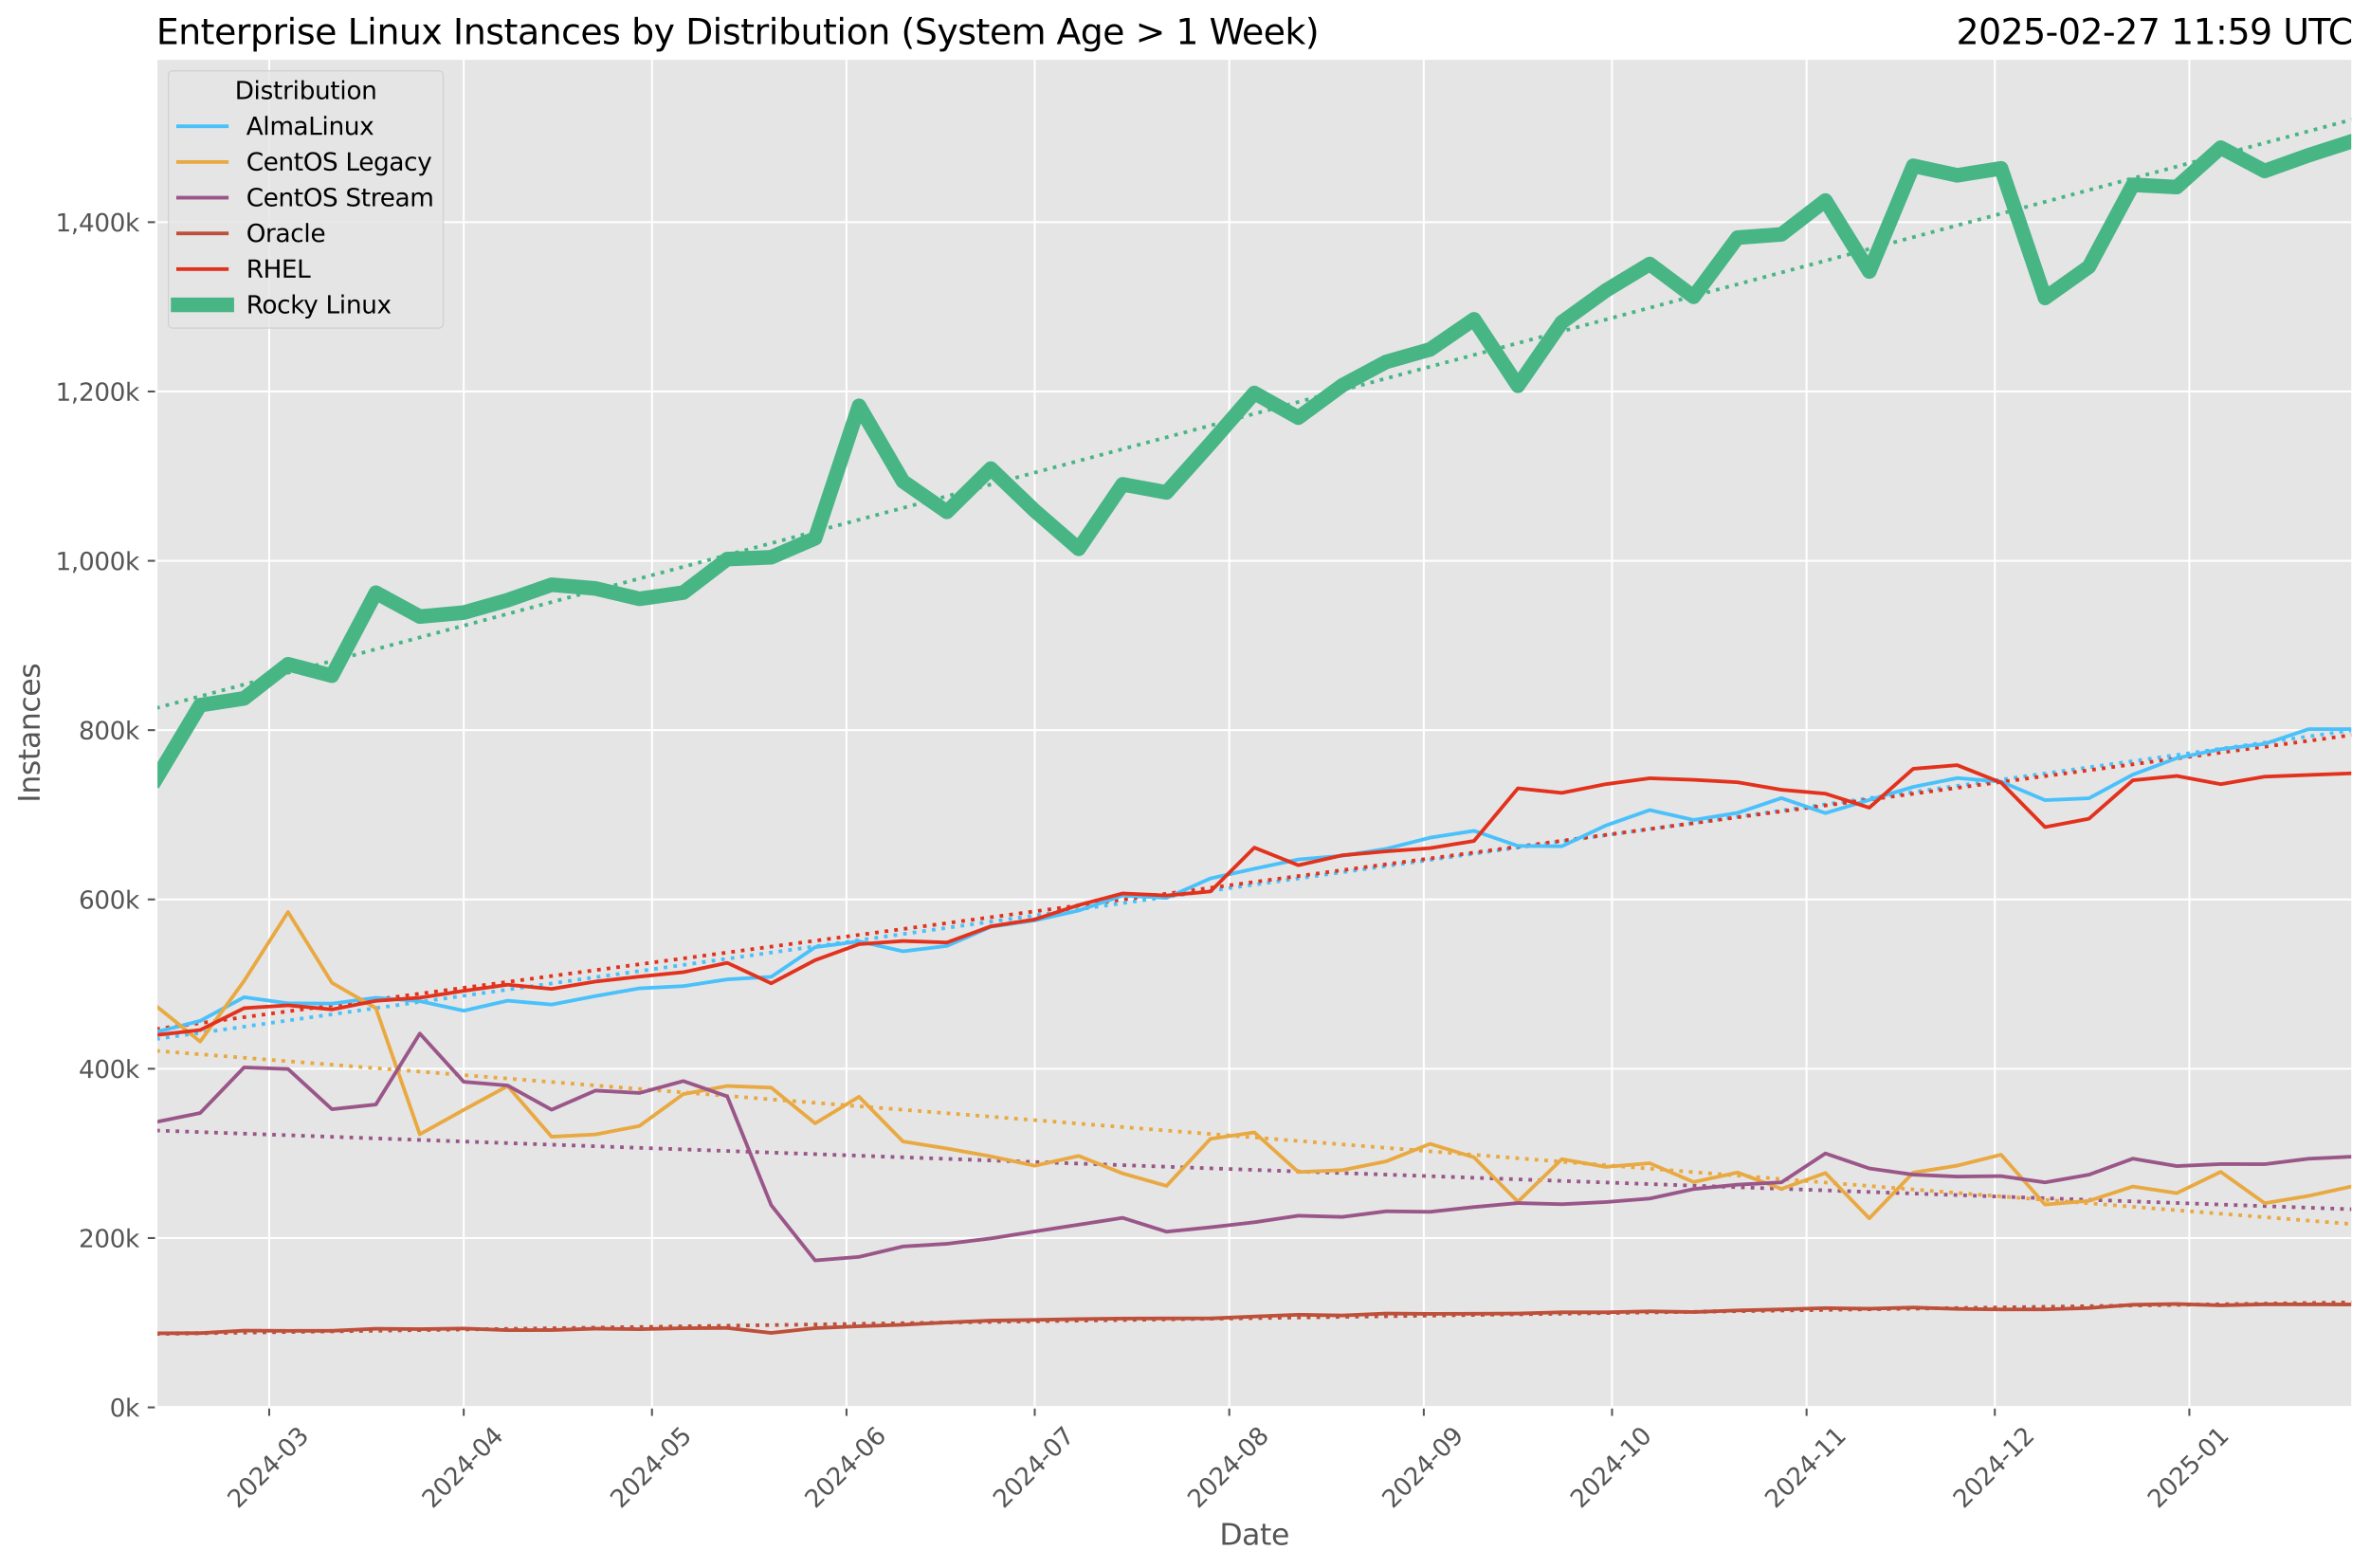 <?xml version="1.0" encoding="utf-8" standalone="no"?>
<!DOCTYPE svg PUBLIC "-//W3C//DTD SVG 1.1//EN"
  "http://www.w3.org/Graphics/SVG/1.1/DTD/svg11.dtd">
<svg xmlns:xlink="http://www.w3.org/1999/xlink" width="974.277pt" height="644.744pt" viewBox="0 0 974.277 644.744" xmlns="http://www.w3.org/2000/svg" version="1.1">
 <defs>
  <style type="text/css">*{stroke-linejoin: round; stroke-linecap: butt}</style>
 </defs>
 <g id="figure_1">
  <g id="patch_1">
   <path d="M 0 644.744 
L 974.277 644.744 
L 974.277 0 
L 0 0 
z
" style="fill: #ffffff"/>
  </g>
  <g id="axes_1">
   <g id="patch_2">
    <path d="M 64.233 578.542 
L 967.077 578.542 
L 967.077 24.142 
L 64.233 24.142 
z
" style="fill: #e5e5e5"/>
   </g>
   <g id="matplotlib.axis_1">
    <g id="xtick_1">
     <g id="line2d_1">
      <path d="M 110.664 578.542 
L 110.664 24.142 
" clip-path="url(#pa00de8a501)" style="fill: none; stroke: #ffffff; stroke-width: 0.8; stroke-linecap: square"/>
     </g>
     <g id="line2d_2">
      <defs>
       <path id="ma9a67db091" d="M 0 0 
L 0 3.5 
" style="stroke: #555555; stroke-width: 0.8"/>
      </defs>
      <g>
       <use xlink:href="#ma9a67db091" x="110.664" y="578.542" style="fill: #555555; stroke: #555555; stroke-width: 0.8"/>
      </g>
     </g>
     <g id="text_1">
      <!-- 2024-03 -->
      <g style="fill: #555555" transform="translate(97.843 620.46) rotate(-45) scale(0.1 -0.1)">
       <defs>
        <path id="DejaVuSans-32" d="M 1228 531 
L 3431 531 
L 3431 0 
L 469 0 
L 469 531 
Q 828 903 1448 1529 
Q 2069 2156 2228 2338 
Q 2531 2678 2651 2914 
Q 2772 3150 2772 3378 
Q 2772 3750 2511 3984 
Q 2250 4219 1831 4219 
Q 1534 4219 1204 4116 
Q 875 4013 500 3803 
L 500 4441 
Q 881 4594 1212 4672 
Q 1544 4750 1819 4750 
Q 2544 4750 2975 4387 
Q 3406 4025 3406 3419 
Q 3406 3131 3298 2873 
Q 3191 2616 2906 2266 
Q 2828 2175 2409 1742 
Q 1991 1309 1228 531 
z
" transform="scale(0.016)"/>
        <path id="DejaVuSans-30" d="M 2034 4250 
Q 1547 4250 1301 3770 
Q 1056 3291 1056 2328 
Q 1056 1369 1301 889 
Q 1547 409 2034 409 
Q 2525 409 2770 889 
Q 3016 1369 3016 2328 
Q 3016 3291 2770 3770 
Q 2525 4250 2034 4250 
z
M 2034 4750 
Q 2819 4750 3233 4129 
Q 3647 3509 3647 2328 
Q 3647 1150 3233 529 
Q 2819 -91 2034 -91 
Q 1250 -91 836 529 
Q 422 1150 422 2328 
Q 422 3509 836 4129 
Q 1250 4750 2034 4750 
z
" transform="scale(0.016)"/>
        <path id="DejaVuSans-34" d="M 2419 4116 
L 825 1625 
L 2419 1625 
L 2419 4116 
z
M 2253 4666 
L 3047 4666 
L 3047 1625 
L 3713 1625 
L 3713 1100 
L 3047 1100 
L 3047 0 
L 2419 0 
L 2419 1100 
L 313 1100 
L 313 1709 
L 2253 4666 
z
" transform="scale(0.016)"/>
        <path id="DejaVuSans-2d" d="M 313 2009 
L 1997 2009 
L 1997 1497 
L 313 1497 
L 313 2009 
z
" transform="scale(0.016)"/>
        <path id="DejaVuSans-33" d="M 2597 2516 
Q 3050 2419 3304 2112 
Q 3559 1806 3559 1356 
Q 3559 666 3084 287 
Q 2609 -91 1734 -91 
Q 1441 -91 1130 -33 
Q 819 25 488 141 
L 488 750 
Q 750 597 1062 519 
Q 1375 441 1716 441 
Q 2309 441 2620 675 
Q 2931 909 2931 1356 
Q 2931 1769 2642 2001 
Q 2353 2234 1838 2234 
L 1294 2234 
L 1294 2753 
L 1863 2753 
Q 2328 2753 2575 2939 
Q 2822 3125 2822 3475 
Q 2822 3834 2567 4026 
Q 2313 4219 1838 4219 
Q 1578 4219 1281 4162 
Q 984 4106 628 3988 
L 628 4550 
Q 988 4650 1302 4700 
Q 1616 4750 1894 4750 
Q 2613 4750 3031 4423 
Q 3450 4097 3450 3541 
Q 3450 3153 3228 2886 
Q 3006 2619 2597 2516 
z
" transform="scale(0.016)"/>
       </defs>
       <use xlink:href="#DejaVuSans-32"/>
       <use xlink:href="#DejaVuSans-30" x="63.623"/>
       <use xlink:href="#DejaVuSans-32" x="127.246"/>
       <use xlink:href="#DejaVuSans-34" x="190.869"/>
       <use xlink:href="#DejaVuSans-2d" x="254.492"/>
       <use xlink:href="#DejaVuSans-30" x="290.576"/>
       <use xlink:href="#DejaVuSans-33" x="354.199"/>
      </g>
     </g>
    </g>
    <g id="xtick_2">
     <g id="line2d_3">
      <path d="M 190.631 578.542 
L 190.631 24.142 
" clip-path="url(#pa00de8a501)" style="fill: none; stroke: #ffffff; stroke-width: 0.8; stroke-linecap: square"/>
     </g>
     <g id="line2d_4">
      <g>
       <use xlink:href="#ma9a67db091" x="190.631" y="578.542" style="fill: #555555; stroke: #555555; stroke-width: 0.8"/>
      </g>
     </g>
     <g id="text_2">
      <!-- 2024-04 -->
      <g style="fill: #555555" transform="translate(177.809 620.46) rotate(-45) scale(0.1 -0.1)">
       <use xlink:href="#DejaVuSans-32"/>
       <use xlink:href="#DejaVuSans-30" x="63.623"/>
       <use xlink:href="#DejaVuSans-32" x="127.246"/>
       <use xlink:href="#DejaVuSans-34" x="190.869"/>
       <use xlink:href="#DejaVuSans-2d" x="254.492"/>
       <use xlink:href="#DejaVuSans-30" x="290.576"/>
       <use xlink:href="#DejaVuSans-34" x="354.199"/>
      </g>
     </g>
    </g>
    <g id="xtick_3">
     <g id="line2d_5">
      <path d="M 268.017 578.542 
L 268.017 24.142 
" clip-path="url(#pa00de8a501)" style="fill: none; stroke: #ffffff; stroke-width: 0.8; stroke-linecap: square"/>
     </g>
     <g id="line2d_6">
      <g>
       <use xlink:href="#ma9a67db091" x="268.017" y="578.542" style="fill: #555555; stroke: #555555; stroke-width: 0.8"/>
      </g>
     </g>
     <g id="text_3">
      <!-- 2024-05 -->
      <g style="fill: #555555" transform="translate(255.196 620.46) rotate(-45) scale(0.1 -0.1)">
       <defs>
        <path id="DejaVuSans-35" d="M 691 4666 
L 3169 4666 
L 3169 4134 
L 1269 4134 
L 1269 2991 
Q 1406 3038 1543 3061 
Q 1681 3084 1819 3084 
Q 2600 3084 3056 2656 
Q 3513 2228 3513 1497 
Q 3513 744 3044 326 
Q 2575 -91 1722 -91 
Q 1428 -91 1123 -41 
Q 819 9 494 109 
L 494 744 
Q 775 591 1075 516 
Q 1375 441 1709 441 
Q 2250 441 2565 725 
Q 2881 1009 2881 1497 
Q 2881 1984 2565 2268 
Q 2250 2553 1709 2553 
Q 1456 2553 1204 2497 
Q 953 2441 691 2322 
L 691 4666 
z
" transform="scale(0.016)"/>
       </defs>
       <use xlink:href="#DejaVuSans-32"/>
       <use xlink:href="#DejaVuSans-30" x="63.623"/>
       <use xlink:href="#DejaVuSans-32" x="127.246"/>
       <use xlink:href="#DejaVuSans-34" x="190.869"/>
       <use xlink:href="#DejaVuSans-2d" x="254.492"/>
       <use xlink:href="#DejaVuSans-30" x="290.576"/>
       <use xlink:href="#DejaVuSans-35" x="354.199"/>
      </g>
     </g>
    </g>
    <g id="xtick_4">
     <g id="line2d_7">
      <path d="M 347.983 578.542 
L 347.983 24.142 
" clip-path="url(#pa00de8a501)" style="fill: none; stroke: #ffffff; stroke-width: 0.8; stroke-linecap: square"/>
     </g>
     <g id="line2d_8">
      <g>
       <use xlink:href="#ma9a67db091" x="347.983" y="578.542" style="fill: #555555; stroke: #555555; stroke-width: 0.8"/>
      </g>
     </g>
     <g id="text_4">
      <!-- 2024-06 -->
      <g style="fill: #555555" transform="translate(335.162 620.46) rotate(-45) scale(0.1 -0.1)">
       <defs>
        <path id="DejaVuSans-36" d="M 2113 2584 
Q 1688 2584 1439 2293 
Q 1191 2003 1191 1497 
Q 1191 994 1439 701 
Q 1688 409 2113 409 
Q 2538 409 2786 701 
Q 3034 994 3034 1497 
Q 3034 2003 2786 2293 
Q 2538 2584 2113 2584 
z
M 3366 4563 
L 3366 3988 
Q 3128 4100 2886 4159 
Q 2644 4219 2406 4219 
Q 1781 4219 1451 3797 
Q 1122 3375 1075 2522 
Q 1259 2794 1537 2939 
Q 1816 3084 2150 3084 
Q 2853 3084 3261 2657 
Q 3669 2231 3669 1497 
Q 3669 778 3244 343 
Q 2819 -91 2113 -91 
Q 1303 -91 875 529 
Q 447 1150 447 2328 
Q 447 3434 972 4092 
Q 1497 4750 2381 4750 
Q 2619 4750 2861 4703 
Q 3103 4656 3366 4563 
z
" transform="scale(0.016)"/>
       </defs>
       <use xlink:href="#DejaVuSans-32"/>
       <use xlink:href="#DejaVuSans-30" x="63.623"/>
       <use xlink:href="#DejaVuSans-32" x="127.246"/>
       <use xlink:href="#DejaVuSans-34" x="190.869"/>
       <use xlink:href="#DejaVuSans-2d" x="254.492"/>
       <use xlink:href="#DejaVuSans-30" x="290.576"/>
       <use xlink:href="#DejaVuSans-36" x="354.199"/>
      </g>
     </g>
    </g>
    <g id="xtick_5">
     <g id="line2d_9">
      <path d="M 425.37 578.542 
L 425.37 24.142 
" clip-path="url(#pa00de8a501)" style="fill: none; stroke: #ffffff; stroke-width: 0.8; stroke-linecap: square"/>
     </g>
     <g id="line2d_10">
      <g>
       <use xlink:href="#ma9a67db091" x="425.37" y="578.542" style="fill: #555555; stroke: #555555; stroke-width: 0.8"/>
      </g>
     </g>
     <g id="text_5">
      <!-- 2024-07 -->
      <g style="fill: #555555" transform="translate(412.549 620.46) rotate(-45) scale(0.1 -0.1)">
       <defs>
        <path id="DejaVuSans-37" d="M 525 4666 
L 3525 4666 
L 3525 4397 
L 1831 0 
L 1172 0 
L 2766 4134 
L 525 4134 
L 525 4666 
z
" transform="scale(0.016)"/>
       </defs>
       <use xlink:href="#DejaVuSans-32"/>
       <use xlink:href="#DejaVuSans-30" x="63.623"/>
       <use xlink:href="#DejaVuSans-32" x="127.246"/>
       <use xlink:href="#DejaVuSans-34" x="190.869"/>
       <use xlink:href="#DejaVuSans-2d" x="254.492"/>
       <use xlink:href="#DejaVuSans-30" x="290.576"/>
       <use xlink:href="#DejaVuSans-37" x="354.199"/>
      </g>
     </g>
    </g>
    <g id="xtick_6">
     <g id="line2d_11">
      <path d="M 505.336 578.542 
L 505.336 24.142 
" clip-path="url(#pa00de8a501)" style="fill: none; stroke: #ffffff; stroke-width: 0.8; stroke-linecap: square"/>
     </g>
     <g id="line2d_12">
      <g>
       <use xlink:href="#ma9a67db091" x="505.336" y="578.542" style="fill: #555555; stroke: #555555; stroke-width: 0.8"/>
      </g>
     </g>
     <g id="text_6">
      <!-- 2024-08 -->
      <g style="fill: #555555" transform="translate(492.515 620.46) rotate(-45) scale(0.1 -0.1)">
       <defs>
        <path id="DejaVuSans-38" d="M 2034 2216 
Q 1584 2216 1326 1975 
Q 1069 1734 1069 1313 
Q 1069 891 1326 650 
Q 1584 409 2034 409 
Q 2484 409 2743 651 
Q 3003 894 3003 1313 
Q 3003 1734 2745 1975 
Q 2488 2216 2034 2216 
z
M 1403 2484 
Q 997 2584 770 2862 
Q 544 3141 544 3541 
Q 544 4100 942 4425 
Q 1341 4750 2034 4750 
Q 2731 4750 3128 4425 
Q 3525 4100 3525 3541 
Q 3525 3141 3298 2862 
Q 3072 2584 2669 2484 
Q 3125 2378 3379 2068 
Q 3634 1759 3634 1313 
Q 3634 634 3220 271 
Q 2806 -91 2034 -91 
Q 1263 -91 848 271 
Q 434 634 434 1313 
Q 434 1759 690 2068 
Q 947 2378 1403 2484 
z
M 1172 3481 
Q 1172 3119 1398 2916 
Q 1625 2713 2034 2713 
Q 2441 2713 2670 2916 
Q 2900 3119 2900 3481 
Q 2900 3844 2670 4047 
Q 2441 4250 2034 4250 
Q 1625 4250 1398 4047 
Q 1172 3844 1172 3481 
z
" transform="scale(0.016)"/>
       </defs>
       <use xlink:href="#DejaVuSans-32"/>
       <use xlink:href="#DejaVuSans-30" x="63.623"/>
       <use xlink:href="#DejaVuSans-32" x="127.246"/>
       <use xlink:href="#DejaVuSans-34" x="190.869"/>
       <use xlink:href="#DejaVuSans-2d" x="254.492"/>
       <use xlink:href="#DejaVuSans-30" x="290.576"/>
       <use xlink:href="#DejaVuSans-38" x="354.199"/>
      </g>
     </g>
    </g>
    <g id="xtick_7">
     <g id="line2d_13">
      <path d="M 585.302 578.542 
L 585.302 24.142 
" clip-path="url(#pa00de8a501)" style="fill: none; stroke: #ffffff; stroke-width: 0.8; stroke-linecap: square"/>
     </g>
     <g id="line2d_14">
      <g>
       <use xlink:href="#ma9a67db091" x="585.302" y="578.542" style="fill: #555555; stroke: #555555; stroke-width: 0.8"/>
      </g>
     </g>
     <g id="text_7">
      <!-- 2024-09 -->
      <g style="fill: #555555" transform="translate(572.481 620.46) rotate(-45) scale(0.1 -0.1)">
       <defs>
        <path id="DejaVuSans-39" d="M 703 97 
L 703 672 
Q 941 559 1184 500 
Q 1428 441 1663 441 
Q 2288 441 2617 861 
Q 2947 1281 2994 2138 
Q 2813 1869 2534 1725 
Q 2256 1581 1919 1581 
Q 1219 1581 811 2004 
Q 403 2428 403 3163 
Q 403 3881 828 4315 
Q 1253 4750 1959 4750 
Q 2769 4750 3195 4129 
Q 3622 3509 3622 2328 
Q 3622 1225 3098 567 
Q 2575 -91 1691 -91 
Q 1453 -91 1209 -44 
Q 966 3 703 97 
z
M 1959 2075 
Q 2384 2075 2632 2365 
Q 2881 2656 2881 3163 
Q 2881 3666 2632 3958 
Q 2384 4250 1959 4250 
Q 1534 4250 1286 3958 
Q 1038 3666 1038 3163 
Q 1038 2656 1286 2365 
Q 1534 2075 1959 2075 
z
" transform="scale(0.016)"/>
       </defs>
       <use xlink:href="#DejaVuSans-32"/>
       <use xlink:href="#DejaVuSans-30" x="63.623"/>
       <use xlink:href="#DejaVuSans-32" x="127.246"/>
       <use xlink:href="#DejaVuSans-34" x="190.869"/>
       <use xlink:href="#DejaVuSans-2d" x="254.492"/>
       <use xlink:href="#DejaVuSans-30" x="290.576"/>
       <use xlink:href="#DejaVuSans-39" x="354.199"/>
      </g>
     </g>
    </g>
    <g id="xtick_8">
     <g id="line2d_15">
      <path d="M 662.689 578.542 
L 662.689 24.142 
" clip-path="url(#pa00de8a501)" style="fill: none; stroke: #ffffff; stroke-width: 0.8; stroke-linecap: square"/>
     </g>
     <g id="line2d_16">
      <g>
       <use xlink:href="#ma9a67db091" x="662.689" y="578.542" style="fill: #555555; stroke: #555555; stroke-width: 0.8"/>
      </g>
     </g>
     <g id="text_8">
      <!-- 2024-10 -->
      <g style="fill: #555555" transform="translate(649.868 620.46) rotate(-45) scale(0.1 -0.1)">
       <defs>
        <path id="DejaVuSans-31" d="M 794 531 
L 1825 531 
L 1825 4091 
L 703 3866 
L 703 4441 
L 1819 4666 
L 2450 4666 
L 2450 531 
L 3481 531 
L 3481 0 
L 794 0 
L 794 531 
z
" transform="scale(0.016)"/>
       </defs>
       <use xlink:href="#DejaVuSans-32"/>
       <use xlink:href="#DejaVuSans-30" x="63.623"/>
       <use xlink:href="#DejaVuSans-32" x="127.246"/>
       <use xlink:href="#DejaVuSans-34" x="190.869"/>
       <use xlink:href="#DejaVuSans-2d" x="254.492"/>
       <use xlink:href="#DejaVuSans-31" x="290.576"/>
       <use xlink:href="#DejaVuSans-30" x="354.199"/>
      </g>
     </g>
    </g>
    <g id="xtick_9">
     <g id="line2d_17">
      <path d="M 742.655 578.542 
L 742.655 24.142 
" clip-path="url(#pa00de8a501)" style="fill: none; stroke: #ffffff; stroke-width: 0.8; stroke-linecap: square"/>
     </g>
     <g id="line2d_18">
      <g>
       <use xlink:href="#ma9a67db091" x="742.655" y="578.542" style="fill: #555555; stroke: #555555; stroke-width: 0.8"/>
      </g>
     </g>
     <g id="text_9">
      <!-- 2024-11 -->
      <g style="fill: #555555" transform="translate(729.834 620.46) rotate(-45) scale(0.1 -0.1)">
       <use xlink:href="#DejaVuSans-32"/>
       <use xlink:href="#DejaVuSans-30" x="63.623"/>
       <use xlink:href="#DejaVuSans-32" x="127.246"/>
       <use xlink:href="#DejaVuSans-34" x="190.869"/>
       <use xlink:href="#DejaVuSans-2d" x="254.492"/>
       <use xlink:href="#DejaVuSans-31" x="290.576"/>
       <use xlink:href="#DejaVuSans-31" x="354.199"/>
      </g>
     </g>
    </g>
    <g id="xtick_10">
     <g id="line2d_19">
      <path d="M 820.042 578.542 
L 820.042 24.142 
" clip-path="url(#pa00de8a501)" style="fill: none; stroke: #ffffff; stroke-width: 0.8; stroke-linecap: square"/>
     </g>
     <g id="line2d_20">
      <g>
       <use xlink:href="#ma9a67db091" x="820.042" y="578.542" style="fill: #555555; stroke: #555555; stroke-width: 0.8"/>
      </g>
     </g>
     <g id="text_10">
      <!-- 2024-12 -->
      <g style="fill: #555555" transform="translate(807.221 620.46) rotate(-45) scale(0.1 -0.1)">
       <use xlink:href="#DejaVuSans-32"/>
       <use xlink:href="#DejaVuSans-30" x="63.623"/>
       <use xlink:href="#DejaVuSans-32" x="127.246"/>
       <use xlink:href="#DejaVuSans-34" x="190.869"/>
       <use xlink:href="#DejaVuSans-2d" x="254.492"/>
       <use xlink:href="#DejaVuSans-31" x="290.576"/>
       <use xlink:href="#DejaVuSans-32" x="354.199"/>
      </g>
     </g>
    </g>
    <g id="xtick_11">
     <g id="line2d_21">
      <path d="M 900.008 578.542 
L 900.008 24.142 
" clip-path="url(#pa00de8a501)" style="fill: none; stroke: #ffffff; stroke-width: 0.8; stroke-linecap: square"/>
     </g>
     <g id="line2d_22">
      <g>
       <use xlink:href="#ma9a67db091" x="900.008" y="578.542" style="fill: #555555; stroke: #555555; stroke-width: 0.8"/>
      </g>
     </g>
     <g id="text_11">
      <!-- 2025-01 -->
      <g style="fill: #555555" transform="translate(887.187 620.46) rotate(-45) scale(0.1 -0.1)">
       <use xlink:href="#DejaVuSans-32"/>
       <use xlink:href="#DejaVuSans-30" x="63.623"/>
       <use xlink:href="#DejaVuSans-32" x="127.246"/>
       <use xlink:href="#DejaVuSans-35" x="190.869"/>
       <use xlink:href="#DejaVuSans-2d" x="254.492"/>
       <use xlink:href="#DejaVuSans-30" x="290.576"/>
       <use xlink:href="#DejaVuSans-31" x="354.199"/>
      </g>
     </g>
    </g>
    <g id="text_12">
     <!-- Date -->
     <g style="fill: #555555" transform="translate(501.314 635.048) scale(0.12 -0.12)">
      <defs>
       <path id="DejaVuSans-44" d="M 1259 4147 
L 1259 519 
L 2022 519 
Q 2988 519 3436 956 
Q 3884 1394 3884 2338 
Q 3884 3275 3436 3711 
Q 2988 4147 2022 4147 
L 1259 4147 
z
M 628 4666 
L 1925 4666 
Q 3281 4666 3915 4102 
Q 4550 3538 4550 2338 
Q 4550 1131 3912 565 
Q 3275 0 1925 0 
L 628 0 
L 628 4666 
z
" transform="scale(0.016)"/>
       <path id="DejaVuSans-61" d="M 2194 1759 
Q 1497 1759 1228 1600 
Q 959 1441 959 1056 
Q 959 750 1161 570 
Q 1363 391 1709 391 
Q 2188 391 2477 730 
Q 2766 1069 2766 1631 
L 2766 1759 
L 2194 1759 
z
M 3341 1997 
L 3341 0 
L 2766 0 
L 2766 531 
Q 2569 213 2275 61 
Q 1981 -91 1556 -91 
Q 1019 -91 701 211 
Q 384 513 384 1019 
Q 384 1609 779 1909 
Q 1175 2209 1959 2209 
L 2766 2209 
L 2766 2266 
Q 2766 2663 2505 2880 
Q 2244 3097 1772 3097 
Q 1472 3097 1187 3025 
Q 903 2953 641 2809 
L 641 3341 
Q 956 3463 1253 3523 
Q 1550 3584 1831 3584 
Q 2591 3584 2966 3190 
Q 3341 2797 3341 1997 
z
" transform="scale(0.016)"/>
       <path id="DejaVuSans-74" d="M 1172 4494 
L 1172 3500 
L 2356 3500 
L 2356 3053 
L 1172 3053 
L 1172 1153 
Q 1172 725 1289 603 
Q 1406 481 1766 481 
L 2356 481 
L 2356 0 
L 1766 0 
Q 1100 0 847 248 
Q 594 497 594 1153 
L 594 3053 
L 172 3053 
L 172 3500 
L 594 3500 
L 594 4494 
L 1172 4494 
z
" transform="scale(0.016)"/>
       <path id="DejaVuSans-65" d="M 3597 1894 
L 3597 1613 
L 953 1613 
Q 991 1019 1311 708 
Q 1631 397 2203 397 
Q 2534 397 2845 478 
Q 3156 559 3463 722 
L 3463 178 
Q 3153 47 2828 -22 
Q 2503 -91 2169 -91 
Q 1331 -91 842 396 
Q 353 884 353 1716 
Q 353 2575 817 3079 
Q 1281 3584 2069 3584 
Q 2775 3584 3186 3129 
Q 3597 2675 3597 1894 
z
M 3022 2063 
Q 3016 2534 2758 2815 
Q 2500 3097 2075 3097 
Q 1594 3097 1305 2825 
Q 1016 2553 972 2059 
L 3022 2063 
z
" transform="scale(0.016)"/>
      </defs>
      <use xlink:href="#DejaVuSans-44"/>
      <use xlink:href="#DejaVuSans-61" x="77.002"/>
      <use xlink:href="#DejaVuSans-74" x="138.281"/>
      <use xlink:href="#DejaVuSans-65" x="177.49"/>
     </g>
    </g>
   </g>
   <g id="matplotlib.axis_2">
    <g id="ytick_1">
     <g id="line2d_23">
      <path d="M 64.233 578.542 
L 967.077 578.542 
" clip-path="url(#pa00de8a501)" style="fill: none; stroke: #ffffff; stroke-width: 0.8; stroke-linecap: square"/>
     </g>
     <g id="line2d_24">
      <defs>
       <path id="m0b481873b3" d="M 0 0 
L -3.5 0 
" style="stroke: #555555; stroke-width: 0.8"/>
      </defs>
      <g>
       <use xlink:href="#m0b481873b3" x="64.233" y="578.542" style="fill: #555555; stroke: #555555; stroke-width: 0.8"/>
      </g>
     </g>
     <g id="text_13">
      <!-- 0k -->
      <g style="fill: #555555" transform="translate(45.079 582.341) scale(0.1 -0.1)">
       <defs>
        <path id="DejaVuSans-6b" d="M 581 4863 
L 1159 4863 
L 1159 1991 
L 2875 3500 
L 3609 3500 
L 1753 1863 
L 3688 0 
L 2938 0 
L 1159 1709 
L 1159 0 
L 581 0 
L 581 4863 
z
" transform="scale(0.016)"/>
       </defs>
       <use xlink:href="#DejaVuSans-30"/>
       <use xlink:href="#DejaVuSans-6b" x="63.623"/>
      </g>
     </g>
    </g>
    <g id="ytick_2">
     <g id="line2d_25">
      <path d="M 64.233 508.94 
L 967.077 508.94 
" clip-path="url(#pa00de8a501)" style="fill: none; stroke: #ffffff; stroke-width: 0.8; stroke-linecap: square"/>
     </g>
     <g id="line2d_26">
      <g>
       <use xlink:href="#m0b481873b3" x="64.233" y="508.94" style="fill: #555555; stroke: #555555; stroke-width: 0.8"/>
      </g>
     </g>
     <g id="text_14">
      <!-- 200k -->
      <g style="fill: #555555" transform="translate(32.354 512.739) scale(0.1 -0.1)">
       <use xlink:href="#DejaVuSans-32"/>
       <use xlink:href="#DejaVuSans-30" x="63.623"/>
       <use xlink:href="#DejaVuSans-30" x="127.246"/>
       <use xlink:href="#DejaVuSans-6b" x="190.869"/>
      </g>
     </g>
    </g>
    <g id="ytick_3">
     <g id="line2d_27">
      <path d="M 64.233 439.339 
L 967.077 439.339 
" clip-path="url(#pa00de8a501)" style="fill: none; stroke: #ffffff; stroke-width: 0.8; stroke-linecap: square"/>
     </g>
     <g id="line2d_28">
      <g>
       <use xlink:href="#m0b481873b3" x="64.233" y="439.339" style="fill: #555555; stroke: #555555; stroke-width: 0.8"/>
      </g>
     </g>
     <g id="text_15">
      <!-- 400k -->
      <g style="fill: #555555" transform="translate(32.354 443.138) scale(0.1 -0.1)">
       <use xlink:href="#DejaVuSans-34"/>
       <use xlink:href="#DejaVuSans-30" x="63.623"/>
       <use xlink:href="#DejaVuSans-30" x="127.246"/>
       <use xlink:href="#DejaVuSans-6b" x="190.869"/>
      </g>
     </g>
    </g>
    <g id="ytick_4">
     <g id="line2d_29">
      <path d="M 64.233 369.737 
L 967.077 369.737 
" clip-path="url(#pa00de8a501)" style="fill: none; stroke: #ffffff; stroke-width: 0.8; stroke-linecap: square"/>
     </g>
     <g id="line2d_30">
      <g>
       <use xlink:href="#m0b481873b3" x="64.233" y="369.737" style="fill: #555555; stroke: #555555; stroke-width: 0.8"/>
      </g>
     </g>
     <g id="text_16">
      <!-- 600k -->
      <g style="fill: #555555" transform="translate(32.354 373.536) scale(0.1 -0.1)">
       <use xlink:href="#DejaVuSans-36"/>
       <use xlink:href="#DejaVuSans-30" x="63.623"/>
       <use xlink:href="#DejaVuSans-30" x="127.246"/>
       <use xlink:href="#DejaVuSans-6b" x="190.869"/>
      </g>
     </g>
    </g>
    <g id="ytick_5">
     <g id="line2d_31">
      <path d="M 64.233 300.136 
L 967.077 300.136 
" clip-path="url(#pa00de8a501)" style="fill: none; stroke: #ffffff; stroke-width: 0.8; stroke-linecap: square"/>
     </g>
     <g id="line2d_32">
      <g>
       <use xlink:href="#m0b481873b3" x="64.233" y="300.136" style="fill: #555555; stroke: #555555; stroke-width: 0.8"/>
      </g>
     </g>
     <g id="text_17">
      <!-- 800k -->
      <g style="fill: #555555" transform="translate(32.354 303.935) scale(0.1 -0.1)">
       <use xlink:href="#DejaVuSans-38"/>
       <use xlink:href="#DejaVuSans-30" x="63.623"/>
       <use xlink:href="#DejaVuSans-30" x="127.246"/>
       <use xlink:href="#DejaVuSans-6b" x="190.869"/>
      </g>
     </g>
    </g>
    <g id="ytick_6">
     <g id="line2d_33">
      <path d="M 64.233 230.534 
L 967.077 230.534 
" clip-path="url(#pa00de8a501)" style="fill: none; stroke: #ffffff; stroke-width: 0.8; stroke-linecap: square"/>
     </g>
     <g id="line2d_34">
      <g>
       <use xlink:href="#m0b481873b3" x="64.233" y="230.534" style="fill: #555555; stroke: #555555; stroke-width: 0.8"/>
      </g>
     </g>
     <g id="text_18">
      <!-- 1,000k -->
      <g style="fill: #555555" transform="translate(22.814 234.333) scale(0.1 -0.1)">
       <defs>
        <path id="DejaVuSans-2c" d="M 750 794 
L 1409 794 
L 1409 256 
L 897 -744 
L 494 -744 
L 750 256 
L 750 794 
z
" transform="scale(0.016)"/>
       </defs>
       <use xlink:href="#DejaVuSans-31"/>
       <use xlink:href="#DejaVuSans-2c" x="63.623"/>
       <use xlink:href="#DejaVuSans-30" x="95.41"/>
       <use xlink:href="#DejaVuSans-30" x="159.033"/>
       <use xlink:href="#DejaVuSans-30" x="222.656"/>
       <use xlink:href="#DejaVuSans-6b" x="286.279"/>
      </g>
     </g>
    </g>
    <g id="ytick_7">
     <g id="line2d_35">
      <path d="M 64.233 160.932 
L 967.077 160.932 
" clip-path="url(#pa00de8a501)" style="fill: none; stroke: #ffffff; stroke-width: 0.8; stroke-linecap: square"/>
     </g>
     <g id="line2d_36">
      <g>
       <use xlink:href="#m0b481873b3" x="64.233" y="160.932" style="fill: #555555; stroke: #555555; stroke-width: 0.8"/>
      </g>
     </g>
     <g id="text_19">
      <!-- 1,200k -->
      <g style="fill: #555555" transform="translate(22.814 164.732) scale(0.1 -0.1)">
       <use xlink:href="#DejaVuSans-31"/>
       <use xlink:href="#DejaVuSans-2c" x="63.623"/>
       <use xlink:href="#DejaVuSans-32" x="95.41"/>
       <use xlink:href="#DejaVuSans-30" x="159.033"/>
       <use xlink:href="#DejaVuSans-30" x="222.656"/>
       <use xlink:href="#DejaVuSans-6b" x="286.279"/>
      </g>
     </g>
    </g>
    <g id="ytick_8">
     <g id="line2d_37">
      <path d="M 64.233 91.331 
L 967.077 91.331 
" clip-path="url(#pa00de8a501)" style="fill: none; stroke: #ffffff; stroke-width: 0.8; stroke-linecap: square"/>
     </g>
     <g id="line2d_38">
      <g>
       <use xlink:href="#m0b481873b3" x="64.233" y="91.331" style="fill: #555555; stroke: #555555; stroke-width: 0.8"/>
      </g>
     </g>
     <g id="text_20">
      <!-- 1,400k -->
      <g style="fill: #555555" transform="translate(22.814 95.13) scale(0.1 -0.1)">
       <use xlink:href="#DejaVuSans-31"/>
       <use xlink:href="#DejaVuSans-2c" x="63.623"/>
       <use xlink:href="#DejaVuSans-34" x="95.41"/>
       <use xlink:href="#DejaVuSans-30" x="159.033"/>
       <use xlink:href="#DejaVuSans-30" x="222.656"/>
       <use xlink:href="#DejaVuSans-6b" x="286.279"/>
      </g>
     </g>
    </g>
    <g id="text_21">
     <!-- Instances -->
     <g style="fill: #555555" transform="translate(16.318 329.988) rotate(-90) scale(0.12 -0.12)">
      <defs>
       <path id="DejaVuSans-49" d="M 628 4666 
L 1259 4666 
L 1259 0 
L 628 0 
L 628 4666 
z
" transform="scale(0.016)"/>
       <path id="DejaVuSans-6e" d="M 3513 2113 
L 3513 0 
L 2938 0 
L 2938 2094 
Q 2938 2591 2744 2837 
Q 2550 3084 2163 3084 
Q 1697 3084 1428 2787 
Q 1159 2491 1159 1978 
L 1159 0 
L 581 0 
L 581 3500 
L 1159 3500 
L 1159 2956 
Q 1366 3272 1645 3428 
Q 1925 3584 2291 3584 
Q 2894 3584 3203 3211 
Q 3513 2838 3513 2113 
z
" transform="scale(0.016)"/>
       <path id="DejaVuSans-73" d="M 2834 3397 
L 2834 2853 
Q 2591 2978 2328 3040 
Q 2066 3103 1784 3103 
Q 1356 3103 1142 2972 
Q 928 2841 928 2578 
Q 928 2378 1081 2264 
Q 1234 2150 1697 2047 
L 1894 2003 
Q 2506 1872 2764 1633 
Q 3022 1394 3022 966 
Q 3022 478 2636 193 
Q 2250 -91 1575 -91 
Q 1294 -91 989 -36 
Q 684 19 347 128 
L 347 722 
Q 666 556 975 473 
Q 1284 391 1588 391 
Q 1994 391 2212 530 
Q 2431 669 2431 922 
Q 2431 1156 2273 1281 
Q 2116 1406 1581 1522 
L 1381 1569 
Q 847 1681 609 1914 
Q 372 2147 372 2553 
Q 372 3047 722 3315 
Q 1072 3584 1716 3584 
Q 2034 3584 2315 3537 
Q 2597 3491 2834 3397 
z
" transform="scale(0.016)"/>
       <path id="DejaVuSans-63" d="M 3122 3366 
L 3122 2828 
Q 2878 2963 2633 3030 
Q 2388 3097 2138 3097 
Q 1578 3097 1268 2742 
Q 959 2388 959 1747 
Q 959 1106 1268 751 
Q 1578 397 2138 397 
Q 2388 397 2633 464 
Q 2878 531 3122 666 
L 3122 134 
Q 2881 22 2623 -34 
Q 2366 -91 2075 -91 
Q 1284 -91 818 406 
Q 353 903 353 1747 
Q 353 2603 823 3093 
Q 1294 3584 2113 3584 
Q 2378 3584 2631 3529 
Q 2884 3475 3122 3366 
z
" transform="scale(0.016)"/>
      </defs>
      <use xlink:href="#DejaVuSans-49"/>
      <use xlink:href="#DejaVuSans-6e" x="29.492"/>
      <use xlink:href="#DejaVuSans-73" x="92.871"/>
      <use xlink:href="#DejaVuSans-74" x="144.971"/>
      <use xlink:href="#DejaVuSans-61" x="184.18"/>
      <use xlink:href="#DejaVuSans-6e" x="245.459"/>
      <use xlink:href="#DejaVuSans-63" x="308.838"/>
      <use xlink:href="#DejaVuSans-65" x="363.818"/>
      <use xlink:href="#DejaVuSans-73" x="425.342"/>
     </g>
    </g>
   </g>
   <g id="line2d_39">
    <path d="M 64.233 427.118 
L 73.352 425.836 
L 82.472 424.554 
L 91.591 423.272 
L 100.711 421.99 
L 109.831 420.708 
L 118.95 419.426 
L 128.07 418.144 
L 137.19 416.862 
L 146.309 415.58 
L 155.429 414.298 
L 164.548 413.016 
L 173.668 411.734 
L 182.788 410.452 
L 191.907 409.169 
L 201.027 407.887 
L 210.147 406.605 
L 219.266 405.323 
L 228.386 404.041 
L 237.506 402.759 
L 246.625 401.477 
L 255.745 400.195 
L 264.865 398.913 
L 273.984 397.631 
L 283.104 396.349 
L 292.223 395.067 
L 301.343 393.785 
L 310.463 392.503 
L 319.582 391.221 
L 328.702 389.939 
L 337.822 388.657 
L 346.941 387.375 
L 356.061 386.093 
L 365.18 384.811 
L 374.3 383.528 
L 383.42 382.246 
L 392.539 380.964 
L 401.659 379.682 
L 410.779 378.4 
L 419.898 377.118 
L 429.018 375.836 
L 438.138 374.554 
L 447.257 373.272 
L 456.377 371.99 
L 465.497 370.708 
L 474.616 369.426 
L 483.736 368.144 
L 492.855 366.862 
L 501.975 365.58 
L 511.095 364.298 
L 520.214 363.016 
L 529.334 361.734 
L 538.454 360.452 
L 547.573 359.169 
L 556.693 357.887 
L 565.812 356.605 
L 574.932 355.323 
L 584.052 354.041 
L 593.171 352.759 
L 602.291 351.477 
L 611.411 350.195 
L 620.53 348.913 
L 629.65 347.631 
L 638.77 346.349 
L 647.889 345.067 
L 657.009 343.785 
L 666.129 342.503 
L 675.248 341.221 
L 684.368 339.939 
L 693.487 338.657 
L 702.607 337.375 
L 711.727 336.093 
L 720.846 334.811 
L 729.966 333.528 
L 739.086 332.246 
L 748.205 330.964 
L 757.325 329.682 
L 766.444 328.4 
L 775.564 327.118 
L 784.684 325.836 
L 793.803 324.554 
L 802.923 323.272 
L 812.043 321.99 
L 821.162 320.708 
L 830.282 319.426 
L 839.402 318.144 
L 848.521 316.862 
L 857.641 315.58 
L 866.76 314.298 
L 875.88 313.016 
L 885 311.734 
L 894.119 310.452 
L 903.239 309.169 
L 912.359 307.887 
L 921.478 306.605 
L 930.598 305.323 
L 939.718 304.041 
L 948.837 302.759 
L 957.957 301.477 
L 967.077 300.195 
" clip-path="url(#pa00de8a501)" style="fill: none; stroke-dasharray: 1.5,2.475; stroke-dashoffset: 0; stroke: #4ac1fa; stroke-width: 1.5"/>
   </g>
   <g id="line2d_40">
    <path d="M 64.233 431.983 
L 73.352 432.703 
L 82.472 433.422 
L 91.591 434.141 
L 100.711 434.861 
L 109.831 435.58 
L 118.95 436.3 
L 128.07 437.019 
L 137.19 437.739 
L 146.309 438.458 
L 155.429 439.178 
L 164.548 439.897 
L 173.668 440.616 
L 182.788 441.336 
L 191.907 442.055 
L 201.027 442.775 
L 210.147 443.494 
L 219.266 444.214 
L 228.386 444.933 
L 237.506 445.652 
L 246.625 446.372 
L 255.745 447.091 
L 264.865 447.811 
L 273.984 448.53 
L 283.104 449.25 
L 292.223 449.969 
L 301.343 450.688 
L 310.463 451.408 
L 319.582 452.127 
L 328.702 452.847 
L 337.822 453.566 
L 346.941 454.286 
L 356.061 455.005 
L 365.18 455.724 
L 374.3 456.444 
L 383.42 457.163 
L 392.539 457.883 
L 401.659 458.602 
L 410.779 459.322 
L 419.898 460.041 
L 429.018 460.761 
L 438.138 461.48 
L 447.257 462.199 
L 456.377 462.919 
L 465.497 463.638 
L 474.616 464.358 
L 483.736 465.077 
L 492.855 465.797 
L 501.975 466.516 
L 511.095 467.235 
L 520.214 467.955 
L 529.334 468.674 
L 538.454 469.394 
L 547.573 470.113 
L 556.693 470.833 
L 565.812 471.552 
L 574.932 472.271 
L 584.052 472.991 
L 593.171 473.71 
L 602.291 474.43 
L 611.411 475.149 
L 620.53 475.869 
L 629.65 476.588 
L 638.77 477.307 
L 647.889 478.027 
L 657.009 478.746 
L 666.129 479.466 
L 675.248 480.185 
L 684.368 480.905 
L 693.487 481.624 
L 702.607 482.344 
L 711.727 483.063 
L 720.846 483.782 
L 729.966 484.502 
L 739.086 485.221 
L 748.205 485.941 
L 757.325 486.66 
L 766.444 487.38 
L 775.564 488.099 
L 784.684 488.818 
L 793.803 489.538 
L 802.923 490.257 
L 812.043 490.977 
L 821.162 491.696 
L 830.282 492.416 
L 839.402 493.135 
L 848.521 493.854 
L 857.641 494.574 
L 866.76 495.293 
L 875.88 496.013 
L 885 496.732 
L 894.119 497.452 
L 903.239 498.171 
L 912.359 498.89 
L 921.478 499.61 
L 930.598 500.329 
L 939.718 501.049 
L 948.837 501.768 
L 957.957 502.488 
L 967.077 503.207 
" clip-path="url(#pa00de8a501)" style="fill: none; stroke-dasharray: 1.5,2.475; stroke-dashoffset: 0; stroke: #e9a942; stroke-width: 1.5"/>
   </g>
   <g id="line2d_41">
    <path d="M 64.233 464.734 
L 73.352 465.061 
L 82.472 465.388 
L 91.591 465.716 
L 100.711 466.043 
L 109.831 466.37 
L 118.95 466.697 
L 128.07 467.024 
L 137.19 467.351 
L 146.309 467.678 
L 155.429 468.005 
L 164.548 468.332 
L 173.668 468.659 
L 182.788 468.986 
L 191.907 469.313 
L 201.027 469.64 
L 210.147 469.967 
L 219.266 470.295 
L 228.386 470.622 
L 237.506 470.949 
L 246.625 471.276 
L 255.745 471.603 
L 264.865 471.93 
L 273.984 472.257 
L 283.104 472.584 
L 292.223 472.911 
L 301.343 473.238 
L 310.463 473.565 
L 319.582 473.892 
L 328.702 474.219 
L 337.822 474.546 
L 346.941 474.874 
L 356.061 475.201 
L 365.18 475.528 
L 374.3 475.855 
L 383.42 476.182 
L 392.539 476.509 
L 401.659 476.836 
L 410.779 477.163 
L 419.898 477.49 
L 429.018 477.817 
L 438.138 478.144 
L 447.257 478.471 
L 456.377 478.798 
L 465.497 479.125 
L 474.616 479.453 
L 483.736 479.78 
L 492.855 480.107 
L 501.975 480.434 
L 511.095 480.761 
L 520.214 481.088 
L 529.334 481.415 
L 538.454 481.742 
L 547.573 482.069 
L 556.693 482.396 
L 565.812 482.723 
L 574.932 483.05 
L 584.052 483.377 
L 593.171 483.704 
L 602.291 484.032 
L 611.411 484.359 
L 620.53 484.686 
L 629.65 485.013 
L 638.77 485.34 
L 647.889 485.667 
L 657.009 485.994 
L 666.129 486.321 
L 675.248 486.648 
L 684.368 486.975 
L 693.487 487.302 
L 702.607 487.629 
L 711.727 487.956 
L 720.846 488.283 
L 729.966 488.61 
L 739.086 488.938 
L 748.205 489.265 
L 757.325 489.592 
L 766.444 489.919 
L 775.564 490.246 
L 784.684 490.573 
L 793.803 490.9 
L 802.923 491.227 
L 812.043 491.554 
L 821.162 491.881 
L 830.282 492.208 
L 839.402 492.535 
L 848.521 492.862 
L 857.641 493.189 
L 866.76 493.517 
L 875.88 493.844 
L 885 494.171 
L 894.119 494.498 
L 903.239 494.825 
L 912.359 495.152 
L 921.478 495.479 
L 930.598 495.806 
L 939.718 496.133 
L 948.837 496.46 
L 957.957 496.787 
L 967.077 497.114 
" clip-path="url(#pa00de8a501)" style="fill: none; stroke-dasharray: 1.5,2.475; stroke-dashoffset: 0; stroke: #9a5689; stroke-width: 1.5"/>
   </g>
   <g id="line2d_42">
    <path d="M 64.233 548.353 
L 73.352 548.222 
L 82.472 548.091 
L 91.591 547.96 
L 100.711 547.829 
L 109.831 547.698 
L 118.95 547.567 
L 128.07 547.436 
L 137.19 547.305 
L 146.309 547.174 
L 155.429 547.043 
L 164.548 546.912 
L 173.668 546.781 
L 182.788 546.65 
L 191.907 546.519 
L 201.027 546.388 
L 210.147 546.256 
L 219.266 546.125 
L 228.386 545.994 
L 237.506 545.863 
L 246.625 545.732 
L 255.745 545.601 
L 264.865 545.47 
L 273.984 545.339 
L 283.104 545.208 
L 292.223 545.077 
L 301.343 544.946 
L 310.463 544.815 
L 319.582 544.684 
L 328.702 544.553 
L 337.822 544.422 
L 346.941 544.291 
L 356.061 544.16 
L 365.18 544.029 
L 374.3 543.898 
L 383.42 543.767 
L 392.539 543.636 
L 401.659 543.505 
L 410.779 543.374 
L 419.898 543.243 
L 429.018 543.112 
L 438.138 542.981 
L 447.257 542.85 
L 456.377 542.719 
L 465.497 542.588 
L 474.616 542.457 
L 483.736 542.326 
L 492.855 542.195 
L 501.975 542.064 
L 511.095 541.933 
L 520.214 541.802 
L 529.334 541.671 
L 538.454 541.54 
L 547.573 541.409 
L 556.693 541.278 
L 565.812 541.147 
L 574.932 541.016 
L 584.052 540.885 
L 593.171 540.754 
L 602.291 540.622 
L 611.411 540.491 
L 620.53 540.36 
L 629.65 540.229 
L 638.77 540.098 
L 647.889 539.967 
L 657.009 539.836 
L 666.129 539.705 
L 675.248 539.574 
L 684.368 539.443 
L 693.487 539.312 
L 702.607 539.181 
L 711.727 539.05 
L 720.846 538.919 
L 729.966 538.788 
L 739.086 538.657 
L 748.205 538.526 
L 757.325 538.395 
L 766.444 538.264 
L 775.564 538.133 
L 784.684 538.002 
L 793.803 537.871 
L 802.923 537.74 
L 812.043 537.609 
L 821.162 537.478 
L 830.282 537.347 
L 839.402 537.216 
L 848.521 537.085 
L 857.641 536.954 
L 866.76 536.823 
L 875.88 536.692 
L 885 536.561 
L 894.119 536.43 
L 903.239 536.299 
L 912.359 536.168 
L 921.478 536.037 
L 930.598 535.906 
L 939.718 535.775 
L 948.837 535.644 
L 957.957 535.513 
L 967.077 535.382 
" clip-path="url(#pa00de8a501)" style="fill: none; stroke-dasharray: 1.5,2.475; stroke-dashoffset: 0; stroke: #be503b; stroke-width: 1.5"/>
   </g>
   <g id="line2d_43">
    <path d="M 64.233 422.992 
L 73.352 421.771 
L 82.472 420.55 
L 91.591 419.329 
L 100.711 418.108 
L 109.831 416.887 
L 118.95 415.666 
L 128.07 414.445 
L 137.19 413.225 
L 146.309 412.004 
L 155.429 410.783 
L 164.548 409.562 
L 173.668 408.341 
L 182.788 407.12 
L 191.907 405.899 
L 201.027 404.678 
L 210.147 403.458 
L 219.266 402.237 
L 228.386 401.016 
L 237.506 399.795 
L 246.625 398.574 
L 255.745 397.353 
L 264.865 396.132 
L 273.984 394.911 
L 283.104 393.69 
L 292.223 392.47 
L 301.343 391.249 
L 310.463 390.028 
L 319.582 388.807 
L 328.702 387.586 
L 337.822 386.365 
L 346.941 385.144 
L 356.061 383.923 
L 365.18 382.702 
L 374.3 381.482 
L 383.42 380.261 
L 392.539 379.04 
L 401.659 377.819 
L 410.779 376.598 
L 419.898 375.377 
L 429.018 374.156 
L 438.138 372.935 
L 447.257 371.714 
L 456.377 370.494 
L 465.497 369.273 
L 474.616 368.052 
L 483.736 366.831 
L 492.855 365.61 
L 501.975 364.389 
L 511.095 363.168 
L 520.214 361.947 
L 529.334 360.726 
L 538.454 359.506 
L 547.573 358.285 
L 556.693 357.064 
L 565.812 355.843 
L 574.932 354.622 
L 584.052 353.401 
L 593.171 352.18 
L 602.291 350.959 
L 611.411 349.738 
L 620.53 348.518 
L 629.65 347.297 
L 638.77 346.076 
L 647.889 344.855 
L 657.009 343.634 
L 666.129 342.413 
L 675.248 341.192 
L 684.368 339.971 
L 693.487 338.75 
L 702.607 337.53 
L 711.727 336.309 
L 720.846 335.088 
L 729.966 333.867 
L 739.086 332.646 
L 748.205 331.425 
L 757.325 330.204 
L 766.444 328.983 
L 775.564 327.762 
L 784.684 326.542 
L 793.803 325.321 
L 802.923 324.1 
L 812.043 322.879 
L 821.162 321.658 
L 830.282 320.437 
L 839.402 319.216 
L 848.521 317.995 
L 857.641 316.775 
L 866.76 315.554 
L 875.88 314.333 
L 885 313.112 
L 894.119 311.891 
L 903.239 310.67 
L 912.359 309.449 
L 921.478 308.228 
L 930.598 307.007 
L 939.718 305.787 
L 948.837 304.566 
L 957.957 303.345 
L 967.077 302.124 
" clip-path="url(#pa00de8a501)" style="fill: none; stroke-dasharray: 1.5,2.475; stroke-dashoffset: 0; stroke: #e2321d; stroke-width: 1.5"/>
   </g>
   <g id="line2d_44">
    <path d="M 64.233 291.075 
L 73.352 288.631 
L 82.472 286.187 
L 91.591 283.743 
L 100.711 281.299 
L 109.831 278.855 
L 118.95 276.41 
L 128.07 273.966 
L 137.19 271.522 
L 146.309 269.078 
L 155.429 266.634 
L 164.548 264.19 
L 173.668 261.745 
L 182.788 259.301 
L 191.907 256.857 
L 201.027 254.413 
L 210.147 251.969 
L 219.266 249.525 
L 228.386 247.081 
L 237.506 244.636 
L 246.625 242.192 
L 255.745 239.748 
L 264.865 237.304 
L 273.984 234.86 
L 283.104 232.416 
L 292.223 229.971 
L 301.343 227.527 
L 310.463 225.083 
L 319.582 222.639 
L 328.702 220.195 
L 337.822 217.751 
L 346.941 215.307 
L 356.061 212.862 
L 365.18 210.418 
L 374.3 207.974 
L 383.42 205.53 
L 392.539 203.086 
L 401.659 200.642 
L 410.779 198.197 
L 419.898 195.753 
L 429.018 193.309 
L 438.138 190.865 
L 447.257 188.421 
L 456.377 185.977 
L 465.497 183.533 
L 474.616 181.088 
L 483.736 178.644 
L 492.855 176.2 
L 501.975 173.756 
L 511.095 171.312 
L 520.214 168.868 
L 529.334 166.423 
L 538.454 163.979 
L 547.573 161.535 
L 556.693 159.091 
L 565.812 156.647 
L 574.932 154.203 
L 584.052 151.759 
L 593.171 149.314 
L 602.291 146.87 
L 611.411 144.426 
L 620.53 141.982 
L 629.65 139.538 
L 638.77 137.094 
L 647.889 134.65 
L 657.009 132.205 
L 666.129 129.761 
L 675.248 127.317 
L 684.368 124.873 
L 693.487 122.429 
L 702.607 119.985 
L 711.727 117.54 
L 720.846 115.096 
L 729.966 112.652 
L 739.086 110.208 
L 748.205 107.764 
L 757.325 105.32 
L 766.444 102.876 
L 775.564 100.431 
L 784.684 97.987 
L 793.803 95.543 
L 802.923 93.099 
L 812.043 90.655 
L 821.162 88.211 
L 830.282 85.766 
L 839.402 83.322 
L 848.521 80.878 
L 857.641 78.434 
L 866.76 75.99 
L 875.88 73.546 
L 885 71.102 
L 894.119 68.657 
L 903.239 66.213 
L 912.359 63.769 
L 921.478 61.325 
L 930.598 58.881 
L 939.718 56.437 
L 948.837 53.992 
L 957.957 51.548 
L 967.077 49.104 
" clip-path="url(#pa00de8a501)" style="fill: none; stroke-dasharray: 1.5,2.475; stroke-dashoffset: 0; stroke: #48b585; stroke-width: 1.5"/>
   </g>
   <g id="line2d_45">
    <path d="M 64.233 424.239 
L 82.289 419.676 
L 100.346 409.941 
L 118.403 412.442 
L 136.46 412.576 
L 154.517 410.182 
L 172.574 411.57 
L 190.631 415.491 
L 208.688 411.365 
L 226.744 412.958 
L 244.801 409.464 
L 262.858 406.287 
L 280.915 405.374 
L 298.972 402.602 
L 317.029 401.57 
L 335.086 389.371 
L 353.143 386.985 
L 371.199 391.06 
L 389.256 388.858 
L 407.313 380.977 
L 425.37 378.356 
L 443.427 374.299 
L 461.484 368.131 
L 479.541 369.115 
L 497.598 361.104 
L 515.654 357.117 
L 533.711 353.311 
L 551.768 351.788 
L 569.825 348.95 
L 587.882 344.351 
L 605.939 341.536 
L 623.996 347.748 
L 642.053 347.885 
L 660.11 339.357 
L 678.166 333.002 
L 696.223 337.079 
L 714.28 334.152 
L 732.337 328.089 
L 750.394 334.254 
L 768.451 328.836 
L 786.508 323.478 
L 804.565 319.849 
L 822.621 321.337 
L 840.678 328.932 
L 858.735 328.16 
L 876.792 318.423 
L 894.849 311.644 
L 912.906 307.968 
L 930.963 305.779 
L 949.02 299.748 
L 967.077 299.725 
" clip-path="url(#pa00de8a501)" style="fill: none; stroke: #4ac1fa; stroke-width: 1.5; stroke-linecap: square"/>
   </g>
   <g id="line2d_46">
    <path d="M 64.233 413.596 
L 82.289 428.169 
L 100.346 403.238 
L 118.403 374.914 
L 136.46 404.023 
L 154.517 414.432 
L 172.574 466.295 
L 190.631 456.246 
L 208.688 446.459 
L 226.744 467.286 
L 244.801 466.348 
L 262.858 462.86 
L 280.915 449.763 
L 298.972 446.431 
L 317.029 447.109 
L 335.086 461.788 
L 353.143 450.846 
L 371.199 469.247 
L 389.256 472.126 
L 407.313 475.373 
L 425.37 479.211 
L 443.427 475.176 
L 461.484 482.38 
L 479.541 487.506 
L 497.598 468.155 
L 515.654 465.512 
L 533.711 481.797 
L 551.768 481.03 
L 569.825 477.416 
L 587.882 470.213 
L 605.939 475.759 
L 623.996 494.003 
L 642.053 476.518 
L 660.11 479.689 
L 678.166 478.184 
L 696.223 485.919 
L 714.28 482.001 
L 732.337 488.727 
L 750.394 482.202 
L 768.451 500.849 
L 786.508 482.033 
L 804.565 479.181 
L 822.621 474.673 
L 840.678 495.173 
L 858.735 493.647 
L 876.792 487.756 
L 894.849 490.484 
L 912.906 481.734 
L 930.963 494.61 
L 949.02 491.614 
L 967.077 487.653 
" clip-path="url(#pa00de8a501)" style="fill: none; stroke: #e9a942; stroke-width: 1.5; stroke-linecap: square"/>
   </g>
   <g id="line2d_47">
    <path d="M 64.233 461.213 
L 82.289 457.539 
L 100.346 438.788 
L 118.403 439.455 
L 136.46 455.987 
L 154.517 454.055 
L 172.574 424.889 
L 190.631 444.713 
L 208.688 446.235 
L 226.744 456.186 
L 244.801 448.319 
L 262.858 449.307 
L 280.915 444.404 
L 298.972 450.724 
L 317.029 495.415 
L 335.086 518.141 
L 353.143 516.682 
L 371.199 512.409 
L 389.256 511.3 
L 407.313 509.099 
L 425.37 506.229 
L 443.427 503.446 
L 461.484 500.64 
L 479.541 506.334 
L 497.598 504.516 
L 515.654 502.445 
L 533.711 499.764 
L 551.768 500.258 
L 569.825 497.942 
L 587.882 498.158 
L 605.939 496.192 
L 623.996 494.56 
L 642.053 495.028 
L 660.11 494.142 
L 678.166 492.706 
L 696.223 488.796 
L 714.28 486.996 
L 732.337 486.043 
L 750.394 474.166 
L 768.451 480.327 
L 786.508 482.887 
L 804.565 483.68 
L 822.621 483.485 
L 840.678 486.062 
L 858.735 482.901 
L 876.792 476.308 
L 894.849 479.365 
L 912.906 478.531 
L 930.963 478.571 
L 949.02 476.337 
L 967.077 475.468 
" clip-path="url(#pa00de8a501)" style="fill: none; stroke: #9a5689; stroke-width: 1.5; stroke-linecap: square"/>
   </g>
   <g id="line2d_48">
    <path d="M 64.233 548.099 
L 82.289 548.019 
L 100.346 546.995 
L 118.403 547.092 
L 136.46 547.058 
L 154.517 546.229 
L 172.574 546.38 
L 190.631 546.131 
L 208.688 546.804 
L 226.744 546.766 
L 244.801 546.2 
L 262.858 546.404 
L 280.915 546.006 
L 298.972 545.91 
L 317.029 547.942 
L 335.086 545.98 
L 353.143 545.199 
L 371.199 544.584 
L 389.256 543.621 
L 407.313 542.863 
L 425.37 542.585 
L 443.427 542.254 
L 461.484 542.036 
L 479.541 541.979 
L 497.598 541.967 
L 515.654 541.2 
L 533.711 540.468 
L 551.768 540.771 
L 569.825 539.977 
L 587.882 540.111 
L 605.939 540.061 
L 623.996 539.97 
L 642.053 539.462 
L 660.11 539.469 
L 678.166 539.075 
L 696.223 539.353 
L 714.28 538.701 
L 732.337 538.271 
L 750.394 537.746 
L 768.451 537.993 
L 786.508 537.494 
L 804.565 538.079 
L 822.621 538.286 
L 840.678 538.27 
L 858.735 537.713 
L 876.792 536.356 
L 894.849 536.052 
L 912.906 536.606 
L 930.963 536.181 
L 949.02 536.216 
L 967.077 536.248 
" clip-path="url(#pa00de8a501)" style="fill: none; stroke: #be503b; stroke-width: 1.5; stroke-linecap: square"/>
   </g>
   <g id="line2d_49">
    <path d="M 64.233 425.479 
L 82.289 423.425 
L 100.346 414.435 
L 118.403 413.271 
L 136.46 414.971 
L 154.517 411.429 
L 172.574 410.142 
L 190.631 407.323 
L 208.688 404.805 
L 226.744 406.532 
L 244.801 403.5 
L 262.858 401.468 
L 280.915 399.647 
L 298.972 395.815 
L 317.029 404.225 
L 335.086 394.708 
L 353.143 388.136 
L 371.199 386.838 
L 389.256 387.449 
L 407.313 380.792 
L 425.37 377.957 
L 443.427 372.069 
L 461.484 367.288 
L 479.541 368.126 
L 497.598 366.46 
L 515.654 348.444 
L 533.711 355.678 
L 551.768 351.594 
L 569.825 349.975 
L 587.882 348.653 
L 605.939 345.7 
L 623.996 324.073 
L 642.053 325.943 
L 660.11 322.352 
L 678.166 319.931 
L 696.223 320.566 
L 714.28 321.58 
L 732.337 324.669 
L 750.394 326.265 
L 768.451 332.033 
L 786.508 316.037 
L 804.565 314.542 
L 822.621 321.708 
L 840.678 340.001 
L 858.735 336.569 
L 876.792 320.755 
L 894.849 318.984 
L 912.906 322.364 
L 930.963 319.27 
L 949.02 318.572 
L 967.077 317.895 
" clip-path="url(#pa00de8a501)" style="fill: none; stroke: #e2321d; stroke-width: 1.5; stroke-linecap: square"/>
   </g>
   <g id="line2d_50">
    <path d="M 64.233 320.041 
L 82.289 289.878 
L 100.346 287.087 
L 118.403 273.047 
L 136.46 277.774 
L 154.517 243.64 
L 172.574 253.464 
L 190.631 251.823 
L 208.688 246.708 
L 226.744 240.376 
L 244.801 241.914 
L 262.858 246.18 
L 280.915 243.603 
L 298.972 229.828 
L 317.029 229.083 
L 335.086 221.289 
L 353.143 166.836 
L 371.199 197.872 
L 389.256 210.419 
L 407.313 192.634 
L 425.37 209.956 
L 443.427 225.617 
L 461.484 199.106 
L 479.541 202.432 
L 497.598 182.267 
L 515.654 161.546 
L 533.711 171.697 
L 551.768 158.43 
L 569.825 148.764 
L 587.882 143.639 
L 605.939 131.263 
L 623.996 158.586 
L 642.053 132.476 
L 660.11 119.446 
L 678.166 108.52 
L 696.223 122.011 
L 714.28 97.675 
L 732.337 96.347 
L 750.394 82.434 
L 768.451 111.619 
L 786.508 68.148 
L 804.565 72.073 
L 822.621 69.2 
L 840.678 122.486 
L 858.735 109.665 
L 876.792 75.971 
L 894.849 76.904 
L 912.906 60.689 
L 930.963 70.289 
L 949.02 63.825 
L 967.077 58 
" clip-path="url(#pa00de8a501)" style="fill: none; stroke: #48b585; stroke-width: 6; stroke-linecap: square"/>
   </g>
   <g id="patch_3">
    <path d="M 64.233 578.542 
L 64.233 24.142 
" style="fill: none; stroke: #ffffff; stroke-linejoin: miter; stroke-linecap: square"/>
   </g>
   <g id="patch_4">
    <path d="M 967.077 578.542 
L 967.077 24.142 
" style="fill: none; stroke: #ffffff; stroke-linejoin: miter; stroke-linecap: square"/>
   </g>
   <g id="patch_5">
    <path d="M 64.233 578.542 
L 967.077 578.542 
" style="fill: none; stroke: #ffffff; stroke-linejoin: miter; stroke-linecap: square"/>
   </g>
   <g id="patch_6">
    <path d="M 64.233 24.142 
L 967.077 24.142 
" style="fill: none; stroke: #ffffff; stroke-linejoin: miter; stroke-linecap: square"/>
   </g>
   <g id="text_22">
    <!-- Enterprise Linux Instances by Distribution (System Age &gt; 1 Week) -->
    <g transform="translate(64.233 18.142) scale(0.144 -0.144)">
     <defs>
      <path id="DejaVuSans-45" d="M 628 4666 
L 3578 4666 
L 3578 4134 
L 1259 4134 
L 1259 2753 
L 3481 2753 
L 3481 2222 
L 1259 2222 
L 1259 531 
L 3634 531 
L 3634 0 
L 628 0 
L 628 4666 
z
" transform="scale(0.016)"/>
      <path id="DejaVuSans-72" d="M 2631 2963 
Q 2534 3019 2420 3045 
Q 2306 3072 2169 3072 
Q 1681 3072 1420 2755 
Q 1159 2438 1159 1844 
L 1159 0 
L 581 0 
L 581 3500 
L 1159 3500 
L 1159 2956 
Q 1341 3275 1631 3429 
Q 1922 3584 2338 3584 
Q 2397 3584 2469 3576 
Q 2541 3569 2628 3553 
L 2631 2963 
z
" transform="scale(0.016)"/>
      <path id="DejaVuSans-70" d="M 1159 525 
L 1159 -1331 
L 581 -1331 
L 581 3500 
L 1159 3500 
L 1159 2969 
Q 1341 3281 1617 3432 
Q 1894 3584 2278 3584 
Q 2916 3584 3314 3078 
Q 3713 2572 3713 1747 
Q 3713 922 3314 415 
Q 2916 -91 2278 -91 
Q 1894 -91 1617 61 
Q 1341 213 1159 525 
z
M 3116 1747 
Q 3116 2381 2855 2742 
Q 2594 3103 2138 3103 
Q 1681 3103 1420 2742 
Q 1159 2381 1159 1747 
Q 1159 1113 1420 752 
Q 1681 391 2138 391 
Q 2594 391 2855 752 
Q 3116 1113 3116 1747 
z
" transform="scale(0.016)"/>
      <path id="DejaVuSans-69" d="M 603 3500 
L 1178 3500 
L 1178 0 
L 603 0 
L 603 3500 
z
M 603 4863 
L 1178 4863 
L 1178 4134 
L 603 4134 
L 603 4863 
z
" transform="scale(0.016)"/>
      <path id="DejaVuSans-20" transform="scale(0.016)"/>
      <path id="DejaVuSans-4c" d="M 628 4666 
L 1259 4666 
L 1259 531 
L 3531 531 
L 3531 0 
L 628 0 
L 628 4666 
z
" transform="scale(0.016)"/>
      <path id="DejaVuSans-75" d="M 544 1381 
L 544 3500 
L 1119 3500 
L 1119 1403 
Q 1119 906 1312 657 
Q 1506 409 1894 409 
Q 2359 409 2629 706 
Q 2900 1003 2900 1516 
L 2900 3500 
L 3475 3500 
L 3475 0 
L 2900 0 
L 2900 538 
Q 2691 219 2414 64 
Q 2138 -91 1772 -91 
Q 1169 -91 856 284 
Q 544 659 544 1381 
z
M 1991 3584 
L 1991 3584 
z
" transform="scale(0.016)"/>
      <path id="DejaVuSans-78" d="M 3513 3500 
L 2247 1797 
L 3578 0 
L 2900 0 
L 1881 1375 
L 863 0 
L 184 0 
L 1544 1831 
L 300 3500 
L 978 3500 
L 1906 2253 
L 2834 3500 
L 3513 3500 
z
" transform="scale(0.016)"/>
      <path id="DejaVuSans-62" d="M 3116 1747 
Q 3116 2381 2855 2742 
Q 2594 3103 2138 3103 
Q 1681 3103 1420 2742 
Q 1159 2381 1159 1747 
Q 1159 1113 1420 752 
Q 1681 391 2138 391 
Q 2594 391 2855 752 
Q 3116 1113 3116 1747 
z
M 1159 2969 
Q 1341 3281 1617 3432 
Q 1894 3584 2278 3584 
Q 2916 3584 3314 3078 
Q 3713 2572 3713 1747 
Q 3713 922 3314 415 
Q 2916 -91 2278 -91 
Q 1894 -91 1617 61 
Q 1341 213 1159 525 
L 1159 0 
L 581 0 
L 581 4863 
L 1159 4863 
L 1159 2969 
z
" transform="scale(0.016)"/>
      <path id="DejaVuSans-79" d="M 2059 -325 
Q 1816 -950 1584 -1140 
Q 1353 -1331 966 -1331 
L 506 -1331 
L 506 -850 
L 844 -850 
Q 1081 -850 1212 -737 
Q 1344 -625 1503 -206 
L 1606 56 
L 191 3500 
L 800 3500 
L 1894 763 
L 2988 3500 
L 3597 3500 
L 2059 -325 
z
" transform="scale(0.016)"/>
      <path id="DejaVuSans-6f" d="M 1959 3097 
Q 1497 3097 1228 2736 
Q 959 2375 959 1747 
Q 959 1119 1226 758 
Q 1494 397 1959 397 
Q 2419 397 2687 759 
Q 2956 1122 2956 1747 
Q 2956 2369 2687 2733 
Q 2419 3097 1959 3097 
z
M 1959 3584 
Q 2709 3584 3137 3096 
Q 3566 2609 3566 1747 
Q 3566 888 3137 398 
Q 2709 -91 1959 -91 
Q 1206 -91 779 398 
Q 353 888 353 1747 
Q 353 2609 779 3096 
Q 1206 3584 1959 3584 
z
" transform="scale(0.016)"/>
      <path id="DejaVuSans-28" d="M 1984 4856 
Q 1566 4138 1362 3434 
Q 1159 2731 1159 2009 
Q 1159 1288 1364 580 
Q 1569 -128 1984 -844 
L 1484 -844 
Q 1016 -109 783 600 
Q 550 1309 550 2009 
Q 550 2706 781 3412 
Q 1013 4119 1484 4856 
L 1984 4856 
z
" transform="scale(0.016)"/>
      <path id="DejaVuSans-53" d="M 3425 4513 
L 3425 3897 
Q 3066 4069 2747 4153 
Q 2428 4238 2131 4238 
Q 1616 4238 1336 4038 
Q 1056 3838 1056 3469 
Q 1056 3159 1242 3001 
Q 1428 2844 1947 2747 
L 2328 2669 
Q 3034 2534 3370 2195 
Q 3706 1856 3706 1288 
Q 3706 609 3251 259 
Q 2797 -91 1919 -91 
Q 1588 -91 1214 -16 
Q 841 59 441 206 
L 441 856 
Q 825 641 1194 531 
Q 1563 422 1919 422 
Q 2459 422 2753 634 
Q 3047 847 3047 1241 
Q 3047 1584 2836 1778 
Q 2625 1972 2144 2069 
L 1759 2144 
Q 1053 2284 737 2584 
Q 422 2884 422 3419 
Q 422 4038 858 4394 
Q 1294 4750 2059 4750 
Q 2388 4750 2728 4690 
Q 3069 4631 3425 4513 
z
" transform="scale(0.016)"/>
      <path id="DejaVuSans-6d" d="M 3328 2828 
Q 3544 3216 3844 3400 
Q 4144 3584 4550 3584 
Q 5097 3584 5394 3201 
Q 5691 2819 5691 2113 
L 5691 0 
L 5113 0 
L 5113 2094 
Q 5113 2597 4934 2840 
Q 4756 3084 4391 3084 
Q 3944 3084 3684 2787 
Q 3425 2491 3425 1978 
L 3425 0 
L 2847 0 
L 2847 2094 
Q 2847 2600 2669 2842 
Q 2491 3084 2119 3084 
Q 1678 3084 1418 2786 
Q 1159 2488 1159 1978 
L 1159 0 
L 581 0 
L 581 3500 
L 1159 3500 
L 1159 2956 
Q 1356 3278 1631 3431 
Q 1906 3584 2284 3584 
Q 2666 3584 2933 3390 
Q 3200 3197 3328 2828 
z
" transform="scale(0.016)"/>
      <path id="DejaVuSans-41" d="M 2188 4044 
L 1331 1722 
L 3047 1722 
L 2188 4044 
z
M 1831 4666 
L 2547 4666 
L 4325 0 
L 3669 0 
L 3244 1197 
L 1141 1197 
L 716 0 
L 50 0 
L 1831 4666 
z
" transform="scale(0.016)"/>
      <path id="DejaVuSans-67" d="M 2906 1791 
Q 2906 2416 2648 2759 
Q 2391 3103 1925 3103 
Q 1463 3103 1205 2759 
Q 947 2416 947 1791 
Q 947 1169 1205 825 
Q 1463 481 1925 481 
Q 2391 481 2648 825 
Q 2906 1169 2906 1791 
z
M 3481 434 
Q 3481 -459 3084 -895 
Q 2688 -1331 1869 -1331 
Q 1566 -1331 1297 -1286 
Q 1028 -1241 775 -1147 
L 775 -588 
Q 1028 -725 1275 -790 
Q 1522 -856 1778 -856 
Q 2344 -856 2625 -561 
Q 2906 -266 2906 331 
L 2906 616 
Q 2728 306 2450 153 
Q 2172 0 1784 0 
Q 1141 0 747 490 
Q 353 981 353 1791 
Q 353 2603 747 3093 
Q 1141 3584 1784 3584 
Q 2172 3584 2450 3431 
Q 2728 3278 2906 2969 
L 2906 3500 
L 3481 3500 
L 3481 434 
z
" transform="scale(0.016)"/>
      <path id="DejaVuSans-3e" d="M 678 3150 
L 678 3719 
L 4684 2266 
L 4684 1747 
L 678 294 
L 678 863 
L 3897 2003 
L 678 3150 
z
" transform="scale(0.016)"/>
      <path id="DejaVuSans-57" d="M 213 4666 
L 850 4666 
L 1831 722 
L 2809 4666 
L 3519 4666 
L 4500 722 
L 5478 4666 
L 6119 4666 
L 4947 0 
L 4153 0 
L 3169 4050 
L 2175 0 
L 1381 0 
L 213 4666 
z
" transform="scale(0.016)"/>
      <path id="DejaVuSans-29" d="M 513 4856 
L 1013 4856 
Q 1481 4119 1714 3412 
Q 1947 2706 1947 2009 
Q 1947 1309 1714 600 
Q 1481 -109 1013 -844 
L 513 -844 
Q 928 -128 1133 580 
Q 1338 1288 1338 2009 
Q 1338 2731 1133 3434 
Q 928 4138 513 4856 
z
" transform="scale(0.016)"/>
     </defs>
     <use xlink:href="#DejaVuSans-45"/>
     <use xlink:href="#DejaVuSans-6e" x="63.184"/>
     <use xlink:href="#DejaVuSans-74" x="126.562"/>
     <use xlink:href="#DejaVuSans-65" x="165.771"/>
     <use xlink:href="#DejaVuSans-72" x="227.295"/>
     <use xlink:href="#DejaVuSans-70" x="268.408"/>
     <use xlink:href="#DejaVuSans-72" x="331.885"/>
     <use xlink:href="#DejaVuSans-69" x="372.998"/>
     <use xlink:href="#DejaVuSans-73" x="400.781"/>
     <use xlink:href="#DejaVuSans-65" x="452.881"/>
     <use xlink:href="#DejaVuSans-20" x="514.404"/>
     <use xlink:href="#DejaVuSans-4c" x="546.191"/>
     <use xlink:href="#DejaVuSans-69" x="601.904"/>
     <use xlink:href="#DejaVuSans-6e" x="629.688"/>
     <use xlink:href="#DejaVuSans-75" x="693.066"/>
     <use xlink:href="#DejaVuSans-78" x="756.445"/>
     <use xlink:href="#DejaVuSans-20" x="815.625"/>
     <use xlink:href="#DejaVuSans-49" x="847.412"/>
     <use xlink:href="#DejaVuSans-6e" x="876.904"/>
     <use xlink:href="#DejaVuSans-73" x="940.283"/>
     <use xlink:href="#DejaVuSans-74" x="992.383"/>
     <use xlink:href="#DejaVuSans-61" x="1031.592"/>
     <use xlink:href="#DejaVuSans-6e" x="1092.871"/>
     <use xlink:href="#DejaVuSans-63" x="1156.25"/>
     <use xlink:href="#DejaVuSans-65" x="1211.23"/>
     <use xlink:href="#DejaVuSans-73" x="1272.754"/>
     <use xlink:href="#DejaVuSans-20" x="1324.854"/>
     <use xlink:href="#DejaVuSans-62" x="1356.641"/>
     <use xlink:href="#DejaVuSans-79" x="1420.117"/>
     <use xlink:href="#DejaVuSans-20" x="1479.297"/>
     <use xlink:href="#DejaVuSans-44" x="1511.084"/>
     <use xlink:href="#DejaVuSans-69" x="1588.086"/>
     <use xlink:href="#DejaVuSans-73" x="1615.869"/>
     <use xlink:href="#DejaVuSans-74" x="1667.969"/>
     <use xlink:href="#DejaVuSans-72" x="1707.178"/>
     <use xlink:href="#DejaVuSans-69" x="1748.291"/>
     <use xlink:href="#DejaVuSans-62" x="1776.074"/>
     <use xlink:href="#DejaVuSans-75" x="1839.551"/>
     <use xlink:href="#DejaVuSans-74" x="1902.93"/>
     <use xlink:href="#DejaVuSans-69" x="1942.139"/>
     <use xlink:href="#DejaVuSans-6f" x="1969.922"/>
     <use xlink:href="#DejaVuSans-6e" x="2031.104"/>
     <use xlink:href="#DejaVuSans-20" x="2094.482"/>
     <use xlink:href="#DejaVuSans-28" x="2126.27"/>
     <use xlink:href="#DejaVuSans-53" x="2165.283"/>
     <use xlink:href="#DejaVuSans-79" x="2228.76"/>
     <use xlink:href="#DejaVuSans-73" x="2287.939"/>
     <use xlink:href="#DejaVuSans-74" x="2340.039"/>
     <use xlink:href="#DejaVuSans-65" x="2379.248"/>
     <use xlink:href="#DejaVuSans-6d" x="2440.771"/>
     <use xlink:href="#DejaVuSans-20" x="2538.184"/>
     <use xlink:href="#DejaVuSans-41" x="2569.971"/>
     <use xlink:href="#DejaVuSans-67" x="2638.379"/>
     <use xlink:href="#DejaVuSans-65" x="2701.855"/>
     <use xlink:href="#DejaVuSans-20" x="2763.379"/>
     <use xlink:href="#DejaVuSans-3e" x="2795.166"/>
     <use xlink:href="#DejaVuSans-20" x="2878.955"/>
     <use xlink:href="#DejaVuSans-31" x="2910.742"/>
     <use xlink:href="#DejaVuSans-20" x="2974.365"/>
     <use xlink:href="#DejaVuSans-57" x="3006.152"/>
     <use xlink:href="#DejaVuSans-65" x="3099.154"/>
     <use xlink:href="#DejaVuSans-65" x="3160.678"/>
     <use xlink:href="#DejaVuSans-6b" x="3222.201"/>
     <use xlink:href="#DejaVuSans-29" x="3280.111"/>
    </g>
   </g>
   <g id="text_23">
    <!-- 2025-02-27 11:59 UTC -->
    <g transform="translate(804.194 18.142) scale(0.144 -0.144)">
     <defs>
      <path id="DejaVuSans-3a" d="M 750 794 
L 1409 794 
L 1409 0 
L 750 0 
L 750 794 
z
M 750 3309 
L 1409 3309 
L 1409 2516 
L 750 2516 
L 750 3309 
z
" transform="scale(0.016)"/>
      <path id="DejaVuSans-55" d="M 556 4666 
L 1191 4666 
L 1191 1831 
Q 1191 1081 1462 751 
Q 1734 422 2344 422 
Q 2950 422 3222 751 
Q 3494 1081 3494 1831 
L 3494 4666 
L 4128 4666 
L 4128 1753 
Q 4128 841 3676 375 
Q 3225 -91 2344 -91 
Q 1459 -91 1007 375 
Q 556 841 556 1753 
L 556 4666 
z
" transform="scale(0.016)"/>
      <path id="DejaVuSans-54" d="M -19 4666 
L 3928 4666 
L 3928 4134 
L 2272 4134 
L 2272 0 
L 1638 0 
L 1638 4134 
L -19 4134 
L -19 4666 
z
" transform="scale(0.016)"/>
      <path id="DejaVuSans-43" d="M 4122 4306 
L 4122 3641 
Q 3803 3938 3442 4084 
Q 3081 4231 2675 4231 
Q 1875 4231 1450 3742 
Q 1025 3253 1025 2328 
Q 1025 1406 1450 917 
Q 1875 428 2675 428 
Q 3081 428 3442 575 
Q 3803 722 4122 1019 
L 4122 359 
Q 3791 134 3420 21 
Q 3050 -91 2638 -91 
Q 1578 -91 968 557 
Q 359 1206 359 2328 
Q 359 3453 968 4101 
Q 1578 4750 2638 4750 
Q 3056 4750 3426 4639 
Q 3797 4528 4122 4306 
z
" transform="scale(0.016)"/>
     </defs>
     <use xlink:href="#DejaVuSans-32"/>
     <use xlink:href="#DejaVuSans-30" x="63.623"/>
     <use xlink:href="#DejaVuSans-32" x="127.246"/>
     <use xlink:href="#DejaVuSans-35" x="190.869"/>
     <use xlink:href="#DejaVuSans-2d" x="254.492"/>
     <use xlink:href="#DejaVuSans-30" x="290.576"/>
     <use xlink:href="#DejaVuSans-32" x="354.199"/>
     <use xlink:href="#DejaVuSans-2d" x="417.822"/>
     <use xlink:href="#DejaVuSans-32" x="453.906"/>
     <use xlink:href="#DejaVuSans-37" x="517.529"/>
     <use xlink:href="#DejaVuSans-20" x="581.152"/>
     <use xlink:href="#DejaVuSans-31" x="612.939"/>
     <use xlink:href="#DejaVuSans-31" x="676.562"/>
     <use xlink:href="#DejaVuSans-3a" x="740.186"/>
     <use xlink:href="#DejaVuSans-35" x="773.877"/>
     <use xlink:href="#DejaVuSans-39" x="837.5"/>
     <use xlink:href="#DejaVuSans-20" x="901.123"/>
     <use xlink:href="#DejaVuSans-55" x="932.91"/>
     <use xlink:href="#DejaVuSans-54" x="1006.104"/>
     <use xlink:href="#DejaVuSans-43" x="1061.312"/>
    </g>
   </g>
   <g id="legend_1">
    <g id="patch_7">
     <path d="M 71.233 134.889 
L 180.201 134.889 
Q 182.201 134.889 182.201 132.889 
L 182.201 31.142 
Q 182.201 29.142 180.201 29.142 
L 71.233 29.142 
Q 69.233 29.142 69.233 31.142 
L 69.233 132.889 
Q 69.233 134.889 71.233 134.889 
z
" style="fill: #e5e5e5; opacity: 0.8; stroke: #cccccc; stroke-width: 0.5; stroke-linejoin: miter"/>
    </g>
    <g id="text_24">
     <!-- Distribution -->
     <g transform="translate(96.548 40.74) scale(0.1 -0.1)">
      <use xlink:href="#DejaVuSans-44"/>
      <use xlink:href="#DejaVuSans-69" x="77.002"/>
      <use xlink:href="#DejaVuSans-73" x="104.785"/>
      <use xlink:href="#DejaVuSans-74" x="156.885"/>
      <use xlink:href="#DejaVuSans-72" x="196.094"/>
      <use xlink:href="#DejaVuSans-69" x="237.207"/>
      <use xlink:href="#DejaVuSans-62" x="264.99"/>
      <use xlink:href="#DejaVuSans-75" x="328.467"/>
      <use xlink:href="#DejaVuSans-74" x="391.846"/>
      <use xlink:href="#DejaVuSans-69" x="431.055"/>
      <use xlink:href="#DejaVuSans-6f" x="458.838"/>
      <use xlink:href="#DejaVuSans-6e" x="520.02"/>
     </g>
    </g>
    <g id="line2d_51">
     <path d="M 73.233 51.918 
L 83.233 51.918 
L 93.233 51.918 
" style="fill: none; stroke: #4ac1fa; stroke-width: 1.5; stroke-linecap: square"/>
    </g>
    <g id="text_25">
     <!-- AlmaLinux -->
     <g transform="translate(101.233 55.418) scale(0.1 -0.1)">
      <defs>
       <path id="DejaVuSans-6c" d="M 603 4863 
L 1178 4863 
L 1178 0 
L 603 0 
L 603 4863 
z
" transform="scale(0.016)"/>
      </defs>
      <use xlink:href="#DejaVuSans-41"/>
      <use xlink:href="#DejaVuSans-6c" x="68.408"/>
      <use xlink:href="#DejaVuSans-6d" x="96.191"/>
      <use xlink:href="#DejaVuSans-61" x="193.604"/>
      <use xlink:href="#DejaVuSans-4c" x="254.883"/>
      <use xlink:href="#DejaVuSans-69" x="310.596"/>
      <use xlink:href="#DejaVuSans-6e" x="338.379"/>
      <use xlink:href="#DejaVuSans-75" x="401.758"/>
      <use xlink:href="#DejaVuSans-78" x="465.137"/>
     </g>
    </g>
    <g id="line2d_52">
     <path d="M 73.233 66.596 
L 83.233 66.596 
L 93.233 66.596 
" style="fill: none; stroke: #e9a942; stroke-width: 1.5; stroke-linecap: square"/>
    </g>
    <g id="text_26">
     <!-- CentOS Legacy -->
     <g transform="translate(101.233 70.096) scale(0.1 -0.1)">
      <defs>
       <path id="DejaVuSans-4f" d="M 2522 4238 
Q 1834 4238 1429 3725 
Q 1025 3213 1025 2328 
Q 1025 1447 1429 934 
Q 1834 422 2522 422 
Q 3209 422 3611 934 
Q 4013 1447 4013 2328 
Q 4013 3213 3611 3725 
Q 3209 4238 2522 4238 
z
M 2522 4750 
Q 3503 4750 4090 4092 
Q 4678 3434 4678 2328 
Q 4678 1225 4090 567 
Q 3503 -91 2522 -91 
Q 1538 -91 948 565 
Q 359 1222 359 2328 
Q 359 3434 948 4092 
Q 1538 4750 2522 4750 
z
" transform="scale(0.016)"/>
      </defs>
      <use xlink:href="#DejaVuSans-43"/>
      <use xlink:href="#DejaVuSans-65" x="69.824"/>
      <use xlink:href="#DejaVuSans-6e" x="131.348"/>
      <use xlink:href="#DejaVuSans-74" x="194.727"/>
      <use xlink:href="#DejaVuSans-4f" x="233.936"/>
      <use xlink:href="#DejaVuSans-53" x="312.646"/>
      <use xlink:href="#DejaVuSans-20" x="376.123"/>
      <use xlink:href="#DejaVuSans-4c" x="407.91"/>
      <use xlink:href="#DejaVuSans-65" x="461.873"/>
      <use xlink:href="#DejaVuSans-67" x="523.396"/>
      <use xlink:href="#DejaVuSans-61" x="586.873"/>
      <use xlink:href="#DejaVuSans-63" x="648.152"/>
      <use xlink:href="#DejaVuSans-79" x="703.133"/>
     </g>
    </g>
    <g id="line2d_53">
     <path d="M 73.233 81.275 
L 83.233 81.275 
L 93.233 81.275 
" style="fill: none; stroke: #9a5689; stroke-width: 1.5; stroke-linecap: square"/>
    </g>
    <g id="text_27">
     <!-- CentOS Stream -->
     <g transform="translate(101.233 84.775) scale(0.1 -0.1)">
      <use xlink:href="#DejaVuSans-43"/>
      <use xlink:href="#DejaVuSans-65" x="69.824"/>
      <use xlink:href="#DejaVuSans-6e" x="131.348"/>
      <use xlink:href="#DejaVuSans-74" x="194.727"/>
      <use xlink:href="#DejaVuSans-4f" x="233.936"/>
      <use xlink:href="#DejaVuSans-53" x="312.646"/>
      <use xlink:href="#DejaVuSans-20" x="376.123"/>
      <use xlink:href="#DejaVuSans-53" x="407.91"/>
      <use xlink:href="#DejaVuSans-74" x="471.387"/>
      <use xlink:href="#DejaVuSans-72" x="510.596"/>
      <use xlink:href="#DejaVuSans-65" x="549.459"/>
      <use xlink:href="#DejaVuSans-61" x="610.982"/>
      <use xlink:href="#DejaVuSans-6d" x="672.262"/>
     </g>
    </g>
    <g id="line2d_54">
     <path d="M 73.233 95.953 
L 83.233 95.953 
L 93.233 95.953 
" style="fill: none; stroke: #be503b; stroke-width: 1.5; stroke-linecap: square"/>
    </g>
    <g id="text_28">
     <!-- Oracle -->
     <g transform="translate(101.233 99.453) scale(0.1 -0.1)">
      <use xlink:href="#DejaVuSans-4f"/>
      <use xlink:href="#DejaVuSans-72" x="78.711"/>
      <use xlink:href="#DejaVuSans-61" x="119.824"/>
      <use xlink:href="#DejaVuSans-63" x="181.104"/>
      <use xlink:href="#DejaVuSans-6c" x="236.084"/>
      <use xlink:href="#DejaVuSans-65" x="263.867"/>
     </g>
    </g>
    <g id="line2d_55">
     <path d="M 73.233 110.631 
L 83.233 110.631 
L 93.233 110.631 
" style="fill: none; stroke: #e2321d; stroke-width: 1.5; stroke-linecap: square"/>
    </g>
    <g id="text_29">
     <!-- RHEL -->
     <g transform="translate(101.233 114.131) scale(0.1 -0.1)">
      <defs>
       <path id="DejaVuSans-52" d="M 2841 2188 
Q 3044 2119 3236 1894 
Q 3428 1669 3622 1275 
L 4263 0 
L 3584 0 
L 2988 1197 
Q 2756 1666 2539 1819 
Q 2322 1972 1947 1972 
L 1259 1972 
L 1259 0 
L 628 0 
L 628 4666 
L 2053 4666 
Q 2853 4666 3247 4331 
Q 3641 3997 3641 3322 
Q 3641 2881 3436 2590 
Q 3231 2300 2841 2188 
z
M 1259 4147 
L 1259 2491 
L 2053 2491 
Q 2509 2491 2742 2702 
Q 2975 2913 2975 3322 
Q 2975 3731 2742 3939 
Q 2509 4147 2053 4147 
L 1259 4147 
z
" transform="scale(0.016)"/>
       <path id="DejaVuSans-48" d="M 628 4666 
L 1259 4666 
L 1259 2753 
L 3553 2753 
L 3553 4666 
L 4184 4666 
L 4184 0 
L 3553 0 
L 3553 2222 
L 1259 2222 
L 1259 0 
L 628 0 
L 628 4666 
z
" transform="scale(0.016)"/>
      </defs>
      <use xlink:href="#DejaVuSans-52"/>
      <use xlink:href="#DejaVuSans-48" x="69.482"/>
      <use xlink:href="#DejaVuSans-45" x="144.678"/>
      <use xlink:href="#DejaVuSans-4c" x="207.861"/>
     </g>
    </g>
    <g id="line2d_56">
     <path d="M 73.233 125.309 
L 83.233 125.309 
L 93.233 125.309 
" style="fill: none; stroke: #48b585; stroke-width: 6; stroke-linecap: square"/>
    </g>
    <g id="text_30">
     <!-- Rocky Linux -->
     <g transform="translate(101.233 128.809) scale(0.1 -0.1)">
      <use xlink:href="#DejaVuSans-52"/>
      <use xlink:href="#DejaVuSans-6f" x="64.982"/>
      <use xlink:href="#DejaVuSans-63" x="126.164"/>
      <use xlink:href="#DejaVuSans-6b" x="181.145"/>
      <use xlink:href="#DejaVuSans-79" x="235.43"/>
      <use xlink:href="#DejaVuSans-20" x="294.609"/>
      <use xlink:href="#DejaVuSans-4c" x="326.396"/>
      <use xlink:href="#DejaVuSans-69" x="382.109"/>
      <use xlink:href="#DejaVuSans-6e" x="409.893"/>
      <use xlink:href="#DejaVuSans-75" x="473.271"/>
      <use xlink:href="#DejaVuSans-78" x="536.65"/>
     </g>
    </g>
   </g>
  </g>
 </g>
 <defs>
  <clipPath id="pa00de8a501">
   <rect x="64.233" y="24.142" width="902.844" height="554.4"/>
  </clipPath>
 </defs>
</svg>
